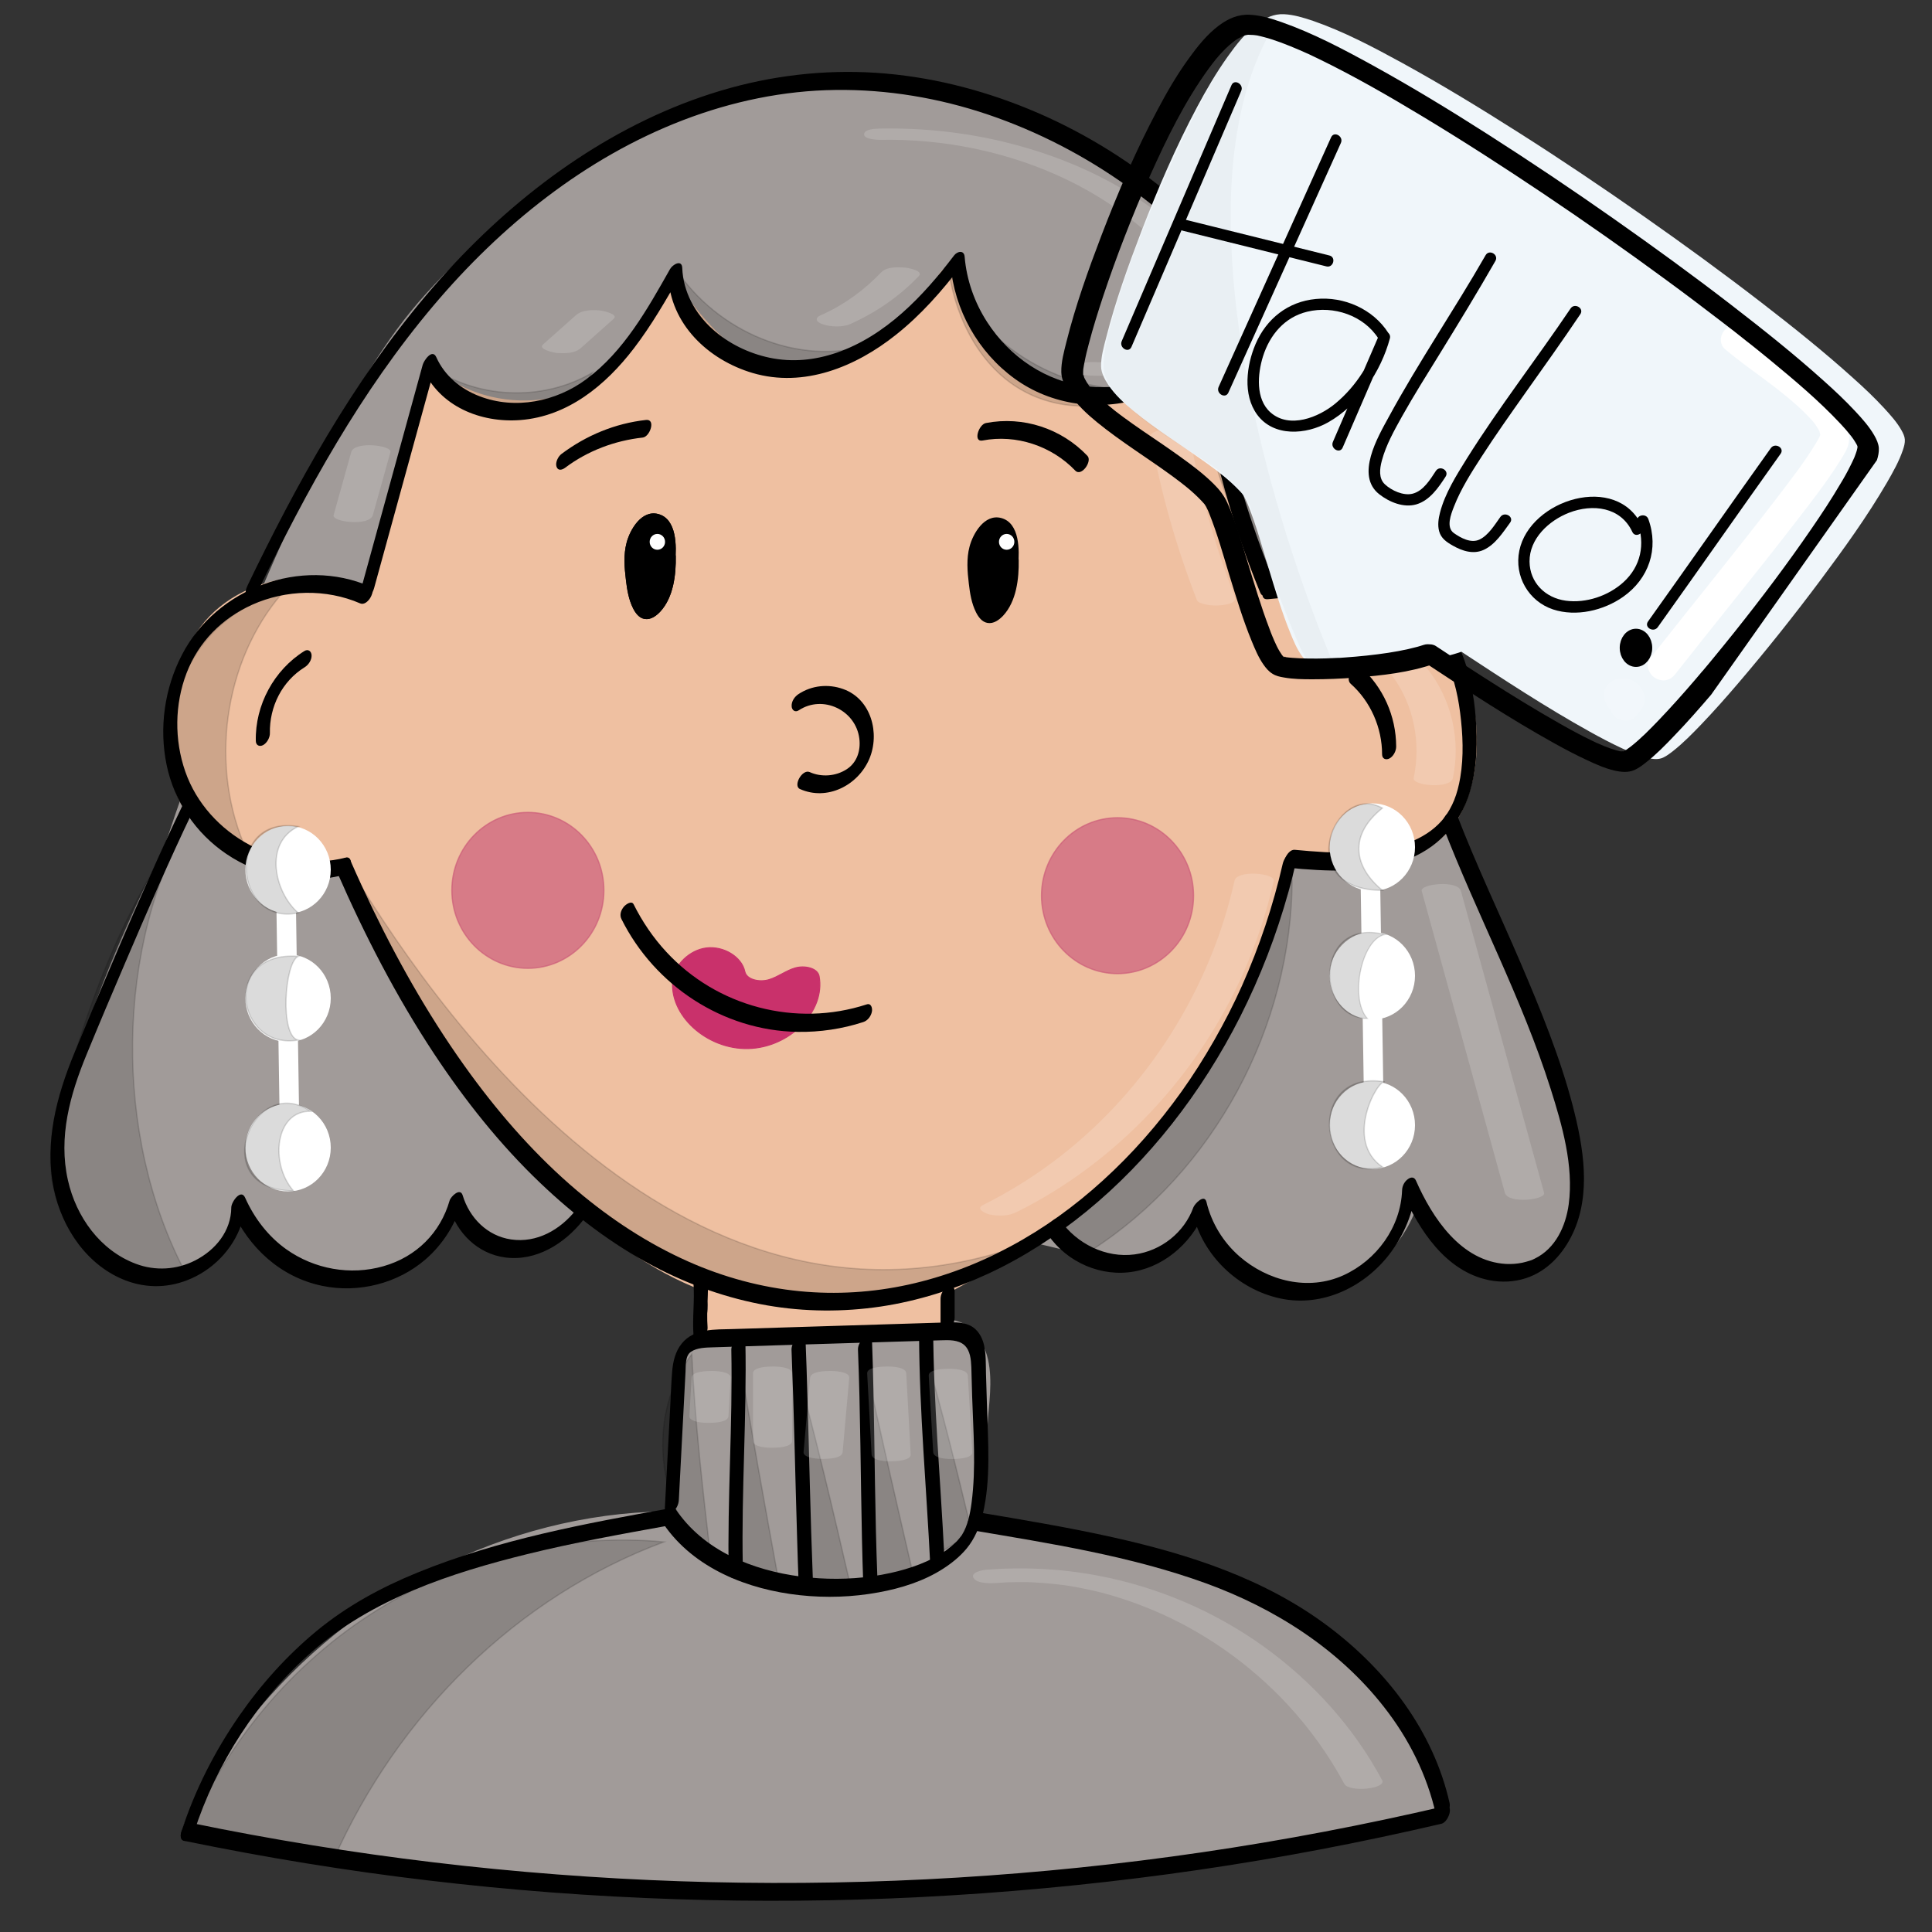 <?xml version="1.0" encoding="utf-8"?>
<!-- Generator: Adobe Adobe Illustrator 24.2.0, SVG Export Plug-In . SVG Version: 6.00 Build 0)  -->
<svg version="1.1" xmlns="http://www.w3.org/2000/svg" xmlns:xlink="http://www.w3.org/1999/xlink" x="0px" y="0px"
	 viewBox="0 0 170.08 170.08" style="enable-background:new 0 0 170.08 170.08;" xml:space="preserve">
<rect x="0" y="0" width="170.08" height="170.08" fill="#333333" stroke="none"/>
<style type="text/css">
	.st0{fill:#ADBECF;}
	.st1{fill:#F3C057;}
	.st2{fill:#F7D98D;}
	.st3{fill:#AEBFCE;}
	.st4{opacity:0.271;}
	.st5{fill:#3D4C5B;}
	.st6{fill:#A19B99;}
	.st7{fill:#EFC0A1;}
	.st8{opacity:0.671;fill:#CB5A7A;stroke:#CA5A78;stroke-width:0.115;stroke-miterlimit:10;enable-background:new    ;}
	.st9{fill:#C9316B;stroke:#C9306B;stroke-width:0.085;stroke-miterlimit:10;}
	.st10{fill:#FFFFFF;stroke:#FFFFFF;stroke-width:0.115;stroke-miterlimit:10;}
	.st11{fill:#FFFFFF;}
	.st12{opacity:0.141;stroke:#000000;stroke-width:0.115;stroke-miterlimit:10;enable-background:new    ;}
	.st13{opacity:0.141;stroke:#000000;stroke-width:0.097;stroke-miterlimit:10;enable-background:new    ;}
	.st14{opacity:0.161;}
	.st15{fill:#ECC9AD;}
	.st16{opacity:0.169;}
	.st17{fill:#F0F6FA;}
	.st18{opacity:0.149;}
	.st19{opacity:0.031;}
	.st20{stroke:#000000;stroke-width:0.062;stroke-miterlimit:10;}
	.st21{fill:#C8354F;}
	.st22{fill:#C93550;}
	.st23{fill:#6DB671;}
	.st24{fill:#6CB671;}
	.st25{fill:#D1DFEA;}
	.st26{fill:#D3E1ED;}
	.st27{fill:#C8354E;}
	.st28{fill:#F3C058;}
	.st29{fill:#C8AE9D;}
	.st30{opacity:0.078;}
	.st31{opacity:0.141;}
	.st32{fill:#D15238;}
	.st33{fill:#D15239;}
	.st34{stroke:#000000;stroke-width:0.861;stroke-miterlimit:10;}
</style>
<g id="Ebene_4_5_">
</g>
<g id="Ebene_8_7_">
	<g>
		<g id="Ebene_18_3_">
			<g>
				<g>
					<path class="st6" d="M51.97,103.96c-0.35,2.77-2.82,5.1-5.54,5.23c-2.72,0.12-5.39-1.97-5.98-4.7
						c-1.35,4.12-5.36,7.17-9.59,7.29c-4.24,0.12-8.4-2.7-9.96-6.74c-1.15,6.74-9.85,8.41-13.35,2.92
						c-5.62-8.83,5.85-29.53,7.72-34.13c0,0,7.84-23.92,17.33-40.45c5.02-8.75,14.25-15.87,22.93-20.75
						c8.27-4.64,17.67-4.95,26.98-3.42s17.7,6.44,23.9,13.72c6.58,7.72,8.65,17.25,12,26.91c5.37,15.52,12.89,29.89,18.26,45.41
						c1.07,3.09,2.15,6.32,1.77,9.57c-0.38,3.25-2.71,6.52-5.89,6.76c-3.96,0.29-6.81-3.93-7.84-7.86c-0.33,4.53-4.08,8.55-8.48,9.1
						s-8.97-2.45-10.34-6.77c-1.04,2.39-3.67,3.69-6.21,3.88c-2.54,0.19-5.05-0.51-7.53-1.11c-12.68-3.06-25.82-3.42-38.84-3.77"/>
					<g>
						<path class="st6" d="M51.37,104.11c-0.35,2.42-2.53,4.35-5.01,4.29c-2.53-0.06-4.74-2-5.31-4.43
							c-0.17-0.74-1.04,0.14-1.15,0.46c-1.28,3.78-5,6.56-9.03,6.55c-4.06-0.01-7.89-2.71-9.38-6.47c-0.31-0.79-1.13,0.25-1.2,0.67
							c-0.64,3.52-3.97,5.69-7.47,5.19c-3.53-0.5-5.59-3.55-6.05-6.88c-0.5-3.59,0.31-7.35,1.3-10.79
							c1.09-3.78,2.57-7.45,4.17-11.05c1.11-2.5,2.36-4.94,3.44-7.45c0.54-1.27,0.91-2.63,1.37-3.93c2.8-7.97,5.9-15.86,9.38-23.56
							c2.1-4.63,4.32-9.26,6.93-13.62c2.79-4.67,6.65-8.64,10.84-12.07c2.13-1.75,4.37-3.37,6.68-4.87
							c2.26-1.47,4.59-2.91,7.05-4.02c5.32-2.41,11.22-3.16,17.02-2.91c5.51,0.24,11.03,1.18,16.12,3.37
							c4.83,2.08,9.23,5.13,12.9,8.9c3.89,3.99,6.68,8.72,8.74,13.87c2.12,5.29,3.62,10.8,5.52,16.17
							c4.18,11.81,9.62,23.11,14.28,34.72c1.17,2.91,2.29,5.85,3.33,8.81c1.03,2.93,2.16,5.98,2.07,9.13
							c-0.07,2.31-1.09,4.81-3.18,6c-2.05,1.17-4.44,0.51-6.09-1.03c-1.68-1.57-2.73-3.76-3.31-5.96c-0.09-0.35-0.45-0.3-0.69-0.14
							c-0.33,0.22-0.5,0.61-0.53,1c-0.27,3.2-2.44,6.03-5.35,7.33c-3.02,1.35-6.5,0.61-9.06-1.36c-1.48-1.15-2.61-2.72-3.2-4.5
							c-0.24-0.74-1,0.14-1.15,0.46c-1.22,2.68-4.7,3.34-7.33,3.13c-1.81-0.14-3.57-0.61-5.33-1.04c-1.71-0.42-3.44-0.79-5.17-1.11
							c-7.11-1.34-14.33-1.95-21.54-2.3c-4.12-0.2-8.24-0.31-12.37-0.42c-0.67-0.02-1.34,1.56-0.59,1.58
							c7.65,0.21,15.32,0.41,22.94,1.17c3.76,0.37,7.51,0.88,11.22,1.59c1.89,0.36,3.77,0.79,5.64,1.24
							c1.83,0.45,3.69,0.89,5.59,0.91c3.35,0.02,6.6-1.51,8.04-4.65c-0.38,0.15-0.76,0.31-1.15,0.46c1.16,3.54,4.27,6.26,7.94,6.95
							c3.74,0.71,7.47-1.12,9.74-4.07c1.36-1.77,2.18-3.84,2.36-6.06c-0.41,0.29-0.81,0.57-1.22,0.86c1.1,4.11,4.71,9.72,9.75,7.79
							c2.3-0.88,3.93-3.05,4.71-5.32c0.99-2.9,0.53-6.03-0.31-8.91c-0.91-3.13-2.09-6.19-3.26-9.23c-1.17-3.04-2.4-6.05-3.67-9.05
							c-2.52-5.99-5.17-11.92-7.64-17.93c-2.44-5.9-4.62-11.88-6.57-17.96c-1.77-5.5-3.56-11.07-6.49-16.09
							c-5.53-9.49-15.27-16.46-26-18.76c-5.85-1.25-12.08-1.6-18-0.66c-2.9,0.46-5.73,1.28-8.42,2.46
							c-2.64,1.16-5.13,2.71-7.54,4.28c-4.78,3.12-9.28,6.71-13.13,10.95c-3.69,4.06-6.32,8.75-8.77,13.62
							c-4.42,8.77-8.14,17.9-11.51,27.11c-0.83,2.26-1.64,4.54-2.4,6.82c-0.59,1.77-1.52,3.43-2.31,5.12
							c-1.65,3.53-3.21,7.1-4.5,10.78c-1.34,3.83-2.47,7.84-2.64,11.91c-0.14,3.39,0.52,7.16,3.36,9.36
							c2.93,2.27,7.23,1.84,9.94-0.56c1.49-1.32,2.44-3.13,2.79-5.08c-0.4,0.22-0.8,0.44-1.2,0.67c1.31,3.3,4.15,5.82,7.59,6.7
							c3.46,0.89,7.13-0.26,9.75-2.62c1.53-1.38,2.7-3.14,3.36-5.09c-0.38,0.15-0.76,0.31-1.15,0.46c0.69,2.94,3.54,5.24,6.61,4.95
							c3.13-0.3,5.68-3.11,6.11-6.15c0.05-0.33-0.06-0.69-0.46-0.62C51.74,103.25,51.42,103.76,51.37,104.11L51.37,104.11z"/>
					</g>
				</g>
				<g>
					<path class="st6" d="M60.29,120.08c-0.25,4.58-0.49,9.17-0.74,13.75c-17.62-0.29-34.98,10.57-42.79,26.78
						c36.22,7.47,73.95,7.05,110.01-1.21c-6.05-17.75-24.94-22.23-41.06-25.31c0.43-4.65,0.64-8.95,0.64-8.95
						c0.41-2.87,0.53-6.49-1.96-7.88c-1.29-0.72-4.28-0.09-5.74,0.02c-6.02,0.43-12.04,0.87-18.07,1.31"/>
					<g>
						<path class="st6" d="M59.66,120.43c-0.25,4.58-0.49,9.17-0.74,13.75c0.31-0.38,0.61-0.76,0.92-1.13
							c-7-0.1-13.93,1.51-20.25,4.48c-6.39,3-12.13,7.4-16.7,12.77c-2.6,3.06-4.83,6.44-6.58,10.06c-0.15,0.3-0.35,0.94,0.15,1.05
							c7.08,1.46,14.21,2.62,21.39,3.47c7.17,0.86,14.37,1.41,21.59,1.67c7.22,0.26,14.44,0.21,21.65-0.13
							c7.19-0.34,14.37-0.98,21.51-1.92c7.16-0.94,14.29-2.18,21.35-3.72c0.89-0.19,1.78-0.39,2.67-0.6
							c0.47-0.11,0.9-0.83,0.75-1.29c-2.22-6.45-6.48-11.8-12.11-15.61c-5.51-3.72-11.89-5.94-18.29-7.6
							c-3.62-0.94-7.29-1.68-10.96-2.38c0.1,0.21,0.21,0.42,0.31,0.63c0.26-2.82,0.47-5.65,0.62-8.49c0.1-1.83,0.47-3.8,0.04-5.75
							c-0.25-1.12-0.77-2.17-1.69-2.88c-0.93-0.72-2.12-0.73-3.25-0.66c-1.18,0.08-2.35,0.28-3.53,0.36
							c-1.81,0.13-3.63,0.26-5.44,0.39c-4.06,0.29-8.13,0.59-12.19,0.88c-0.41,0.03-0.71,0.37-0.84,0.74
							c-0.08,0.21-0.16,0.87,0.25,0.84c3.48-0.25,6.97-0.5,10.45-0.75c3.06-0.22,6.13-0.35,9.18-0.72c1.14-0.14,2.4-0.34,3.54-0.08
							c1.01,0.23,1.75,1.17,2.1,2.1c0.7,1.91,0.27,3.85,0.17,5.8c-0.14,2.84-0.34,5.68-0.61,8.52c-0.02,0.27-0.01,0.57,0.31,0.63
							c6.44,1.23,12.9,2.59,19.06,4.9c6,2.25,11.79,5.48,16.07,10.35c2.51,2.86,4.4,6.19,5.64,9.79c0.25-0.43,0.5-0.86,0.75-1.29
							c-7.01,1.6-14.08,2.92-21.2,3.93c-7.17,1.02-14.38,1.74-21.61,2.15c-7.17,0.41-14.36,0.52-21.54,0.34
							c-7.18-0.19-14.36-0.67-21.5-1.45c-7.15-0.78-14.26-1.86-21.31-3.24c-0.9-0.17-1.79-0.35-2.68-0.54
							c0.05,0.35,0.1,0.7,0.15,1.05c2.98-6.15,7.34-11.55,12.66-15.83c5.28-4.25,11.46-7.39,18.03-9.06
							c3.71-0.94,7.53-1.41,11.35-1.35c0.55,0.01,0.89-0.66,0.92-1.13c0.25-4.58,0.49-9.17,0.74-13.75
							c0.02-0.39-0.33-0.52-0.63-0.37C59.9,119.56,59.69,120.03,59.66,120.43L59.66,120.43z"/>
					</g>
				</g>
				<g>
					<path class="st7" d="M31.7,52.23c-4.71-1.55-10.88-0.6-13.79,3.49s-3.72,11.28-0.85,15.41c2.87,4.13,9.78,5.8,14.5,4.32
						c5.08,14.96,17.63,32.15,30.12,37.18c2.6,1.05,0.14,4.8,1.29,4.62c4.84-0.76,15.11-1.92,20.32-0.53
						c0.09-1.22-0.8-3.12,0.27-3.66c15.38-7.81,25.95-21.68,29.77-38.01c5.94,0.78,12.2,0.69,14.54-3.21
						c2.74-4.56,1.56-12.48-2.02-16.38c-3.58-3.91-9.83-4.88-14.37-2.23c-2.96-6.83-4.55-14.35-6.09-21.66
						c-3.44,3.17-9.27,4.62-13.64,3.07c-4.37-1.56-7.77-5.67-8.56-10.35c-2.38,4.39-7.99,8.79-12.88,9.07
						c-4.89,0.28-8.5-3.9-11.35-8c-0.98,4.38-4.69,8.5-8.83,9.97c-4.14,1.47-9,0.61-12.42-2.22c-1.66,6.47-3.32,12.93-4.98,19.4"/>
					<g>
						<path class="st7" d="M32.13,51.49c-3.08-0.99-6.54-1.04-9.59,0.12c-1.55,0.59-2.95,1.46-4.1,2.65
							c-1.14,1.18-1.95,2.65-2.55,4.16c-1.26,3.16-1.66,6.85-0.8,10.17c0.81,3.1,2.95,5.39,5.83,6.73c3.2,1.49,7.09,1.96,10.49,0.91
							c-0.15-0.09-0.3-0.17-0.45-0.26c1.82,5.35,4.35,10.46,7.32,15.25c3,4.84,6.5,9.42,10.55,13.43c3.57,3.54,7.62,6.72,12.28,8.67
							c0.88,0.37,1.24,0.96,1.18,1.91c-0.04,0.69-0.31,1.38-0.28,2.07c0.05,0.96,0.89,0.7,1.56,0.6c1.03-0.15,2.07-0.29,3.11-0.41
							c2.83-0.33,5.67-0.57,8.52-0.62c2.58-0.05,5.27-0.02,7.78,0.64c0.53,0.14,0.9-0.76,0.92-1.13c0.04-0.77-0.2-1.52-0.25-2.29
							c-0.01-0.11,0.02-0.27-0.01-0.38c-0.09-0.3,0.13,0.12-0.08,0.06c0.1,0.03,0.51-0.26,0.6-0.31c0.23-0.12,0.45-0.24,0.67-0.36
							c1.6-0.86,3.16-1.8,4.68-2.81c2.98-1.99,5.78-4.24,8.34-6.74c5.08-4.97,9.21-10.85,12.19-17.3c1.68-3.64,2.97-7.45,3.88-11.34
							c-0.3,0.31-0.6,0.63-0.9,0.94c3.52,0.46,7.4,0.79,10.84-0.36c1.44-0.48,2.78-1.26,3.77-2.43c1.03-1.21,1.63-2.76,1.99-4.29
							c0.75-3.19,0.39-6.71-0.77-9.76c-1.18-3.1-3.31-5.65-6.4-7c-3.51-1.53-7.66-1.4-10.99,0.51c0.2,0.07,0.41,0.13,0.61,0.2
							c-2.98-6.92-4.54-14.32-6.09-21.66c-0.08-0.4-0.55-0.28-0.77-0.09c-2.68,2.44-6.49,3.7-10.09,3.49
							c-3.58-0.21-6.81-2.19-8.92-5.05c-1.24-1.67-2.06-3.59-2.42-5.63c-0.11-0.66-0.9-0.01-1.05,0.26
							c-1.86,3.38-5.11,6.21-8.66,7.68c-1.7,0.71-3.58,1.08-5.41,0.74c-1.85-0.35-3.49-1.39-4.88-2.62
							c-1.67-1.48-3.03-3.29-4.3-5.11c-0.41-0.58-1.06,0.48-1.14,0.8c-0.73,3.16-2.9,6.01-5.6,7.78c-2.81,1.84-6.22,2.37-9.48,1.62
							c-1.88-0.44-3.64-1.32-5.13-2.54c-0.45-0.37-0.96,0.62-1.04,0.9c-1.66,6.47-3.32,12.93-4.98,19.4
							c-0.08,0.33,0.09,0.69,0.46,0.62c0.41-0.07,0.66-0.58,0.75-0.93c1.66-6.47,3.32-12.93,4.98-19.4c-0.34,0.3-0.69,0.6-1.04,0.9
							c2.88,2.35,6.71,3.36,10.38,2.82c3.68-0.54,6.93-2.8,9.15-5.73c1.3-1.71,2.27-3.65,2.75-5.75c-0.38,0.27-0.76,0.54-1.14,0.8
							c2.29,3.27,5.12,6.9,9.19,7.91c4.09,1.01,8.4-1.33,11.43-3.89c1.82-1.54,3.44-3.39,4.59-5.49c-0.35,0.09-0.7,0.17-1.05,0.26
							c0.66,3.8,2.97,7.27,6.22,9.35c3.3,2.11,7.31,2.35,11.01,1.22c2.11-0.65,4.1-1.71,5.74-3.2c-0.26-0.03-0.51-0.06-0.77-0.09
							c1.55,7.34,3.11,14.74,6.09,21.66c0.11,0.27,0.35,0.35,0.61,0.2c2.71-1.55,6.04-1.8,9-0.86c2.91,0.92,5.23,2.93,6.6,5.65
							c1.34,2.65,1.92,5.86,1.59,8.81c-0.15,1.34-0.48,2.69-1.16,3.86c-0.64,1.11-1.68,1.86-2.85,2.34
							c-3.42,1.39-7.49,0.98-11.05,0.51c-0.47-0.06-0.82,0.58-0.9,0.94c-1.62,6.87-4.5,13.45-8.54,19.25
							c-4.06,5.82-9.23,10.85-15.17,14.73c-1.72,1.12-3.5,2.13-5.32,3.08c-0.84,0.44-1.27,1.24-1.29,2.18
							c-0.02,0.88,0.3,1.73,0.26,2.62c0.31-0.38,0.61-0.76,0.92-1.13c-2.16-0.57-4.44-0.65-6.67-0.65c-2.57,0-5.14,0.17-7.7,0.42
							c-1.16,0.11-2.33,0.24-3.49,0.4c-0.47,0.06-0.93,0.12-1.4,0.19c-0.23,0.03-0.46,0.07-0.69,0.1c-0.11,0.02-0.22,0.03-0.33,0.05
							c-0.07,0.01-0.14,0.02-0.21,0.03c0.02,0,0.03,0,0.05-0.01c0.01-0.03,0.15,0.15,0.1,0.15c-0.02,0,0.01-0.25,0.02-0.27
							c0.06-0.37,0.14-0.73,0.19-1.1c0.12-0.86,0.15-1.83-0.36-2.58c-0.58-0.84-1.81-1.11-2.69-1.54c-1.07-0.52-2.1-1.11-3.1-1.75
							c-2.11-1.35-4.09-2.92-5.94-4.61c-4.17-3.83-7.76-8.3-10.86-13.02c-3.44-5.24-6.34-10.88-8.37-16.82
							c-0.07-0.2-0.24-0.33-0.45-0.26c-2.75,0.84-5.83,0.63-8.53-0.3c-2.67-0.92-5.19-2.62-6.35-5.27c-1.22-2.8-1.15-6.1-0.37-9
							c0.76-2.84,2.31-5.29,5-6.6c2.98-1.46,6.68-1.54,9.82-0.53C31.96,53.2,32.76,51.69,32.13,51.49L32.13,51.49z"/>
					</g>
				</g>
				<ellipse class="st8" cx="46.47" cy="78.38" rx="6.69" ry="6.86"/>
				<ellipse class="st8" cx="98.38" cy="78.85" rx="6.69" ry="6.86"/>
				<path class="st9" d="M59.23,86.24c-0.36,3.11,2.97,6.16,6.64,6.07c3.67-0.09,6.81-3.28,6.24-6.37
					c-0.13-0.73-1.29-0.97-2.11-0.73c-0.82,0.24-1.48,0.78-2.3,1.03c-0.82,0.25-1.97,0.02-2.13-0.71c-0.27-1.29-1.86-2.27-3.39-2.08
					C60.68,83.64,59.38,84.96,59.23,86.24z"/>
				<g>
					<g>
						<path d="M32.57,51.63c-6.08-2.64-13.5,0.15-16.54,5.99c-1.55,2.97-2.04,6.45-1.36,9.73c0.67,3.2,2.55,5.99,5.25,7.82
							c2.96,2.01,6.74,2.76,10.22,1.88c0.39-0.1,0.69-0.55,0.75-0.93c0.05-0.31-0.06-0.72-0.46-0.62
							c-5.77,1.46-12.16-1.96-14.12-7.58c-0.97-2.79-0.94-5.92,0.12-8.68c1.04-2.71,3.12-4.81,5.76-6c2.98-1.34,6.52-1.42,9.52-0.12
							C32.37,53.41,33.2,51.9,32.57,51.63L32.57,51.63z"/>
					</g>
				</g>
				<g>
					<g>
						<path d="M111.6,52.75c2.94-0.28,5.98-0.52,8.9,0.09c2.78,0.58,5.11,2.13,6.48,4.64c0.87,1.61,1.33,3.45,1.56,5.26
							c0.24,1.88,0.33,3.84,0.01,5.72c-0.12,0.7-0.28,1.34-0.54,1.99c-0.21,0.52-0.54,1.11-0.84,1.5c-0.7,0.9-1.63,1.58-2.77,2.07
							c-3.21,1.37-7.04,1.11-10.43,0.79c-0.67-0.06-1.35,1.51-0.59,1.58c3.35,0.32,6.99,0.52,10.21-0.61c2.85-1,4.95-3.16,5.81-6.07
							c0.54-1.81,0.66-3.71,0.57-5.59c-0.1-2.14-0.42-4.33-1.18-6.34c-1.13-2.95-3.27-5.18-6.3-6.15c-3.4-1.08-7.08-0.76-10.58-0.42
							C111.26,51.27,110.71,52.84,111.6,52.75L111.6,52.75z"/>
					</g>
				</g>
				<g>
					<g>
						<path d="M29.68,76.79c2.42,5.53,5.2,10.93,8.53,15.97c2.72,4.11,5.8,8,9.37,11.4c2.98,2.84,6.28,5.37,9.93,7.29
							c3.14,1.66,6.54,2.86,10.04,3.47c3.3,0.57,6.67,0.59,9.98,0.1c3.28-0.49,6.46-1.5,9.46-2.89c3.1-1.44,6-3.32,8.65-5.48
							c2.78-2.27,5.29-4.87,7.51-7.68c2.32-2.94,4.34-6.13,6.03-9.47c1.77-3.51,3.19-7.18,4.24-10.97c0.26-0.92,0.49-1.86,0.71-2.79
							c0.07-0.33-0.08-0.69-0.46-0.62c-0.4,0.07-0.67,0.58-0.75,0.93c-0.84,3.67-2.04,7.26-3.58,10.72
							c-1.41,3.16-3.33,6.53-5.33,9.33c-2.06,2.88-4.36,5.5-6.94,7.84c-2.49,2.26-5.15,4.19-8.11,5.78
							c-2.83,1.53-5.85,2.68-8.99,3.37c-3.14,0.69-6.36,0.89-9.56,0.58c-3.39-0.33-6.7-1.23-9.81-2.61
							c-3.56-1.58-6.84-3.74-9.81-6.25c-3.52-2.98-6.61-6.48-9.33-10.19c-3.34-4.56-6.17-9.48-8.63-14.56
							c-0.68-1.42-1.34-2.84-1.97-4.28C30.52,74.95,29.42,76.2,29.68,76.79L29.68,76.79z"/>
					</g>
				</g>
				<g>
					<g>
						<path d="M118.9,60.19c1.76,1.56,2.77,3.88,2.77,6.22c0,0.38,0.31,0.52,0.63,0.37c0.36-0.18,0.61-0.66,0.61-1.06
							c-0.01-2.69-1.15-5.24-3.16-7.03C119.27,58.26,118.35,59.71,118.9,60.19L118.9,60.19z"/>
					</g>
				</g>
				<g>
					<g>
						<path d="M23.76,64.54c-0.05-2.32,1.07-4.57,3.06-5.8c0.34-0.21,0.63-0.64,0.61-1.06c-0.02-0.35-0.3-0.57-0.63-0.37
							c-2.68,1.67-4.35,4.76-4.28,7.92c0.01,0.38,0.31,0.53,0.63,0.37C23.5,65.42,23.77,64.93,23.76,64.54L23.76,64.54z"/>
					</g>
				</g>
				<g>
					<g>
						<path d="M49.76,41.17c1.99-1.49,4.36-2.38,6.82-2.65c0.64-0.07,1.18-1.65,0.29-1.55c-2.72,0.3-5.27,1.36-7.45,3
							c-0.29,0.22-0.55,0.75-0.43,1.11C49.12,41.48,49.5,41.37,49.76,41.17L49.76,41.17z"/>
					</g>
				</g>
				<g>
					<g>
						<path d="M86.5,38.78c2.95-0.57,6.09,0.48,8.16,2.65c0.54,0.57,1.52-0.83,1.07-1.3c-2.29-2.41-5.66-3.52-8.93-2.89
							C86.16,37.35,85.63,38.95,86.5,38.78L86.5,38.78z"/>
					</g>
				</g>
				<g>
					<g>
						<path d="M59.44,49.43c0.12-1.31,0.16-3.75-1.5-4.18c-1.46-0.38-2.48,1.37-2.78,2.53c-0.28,1.05-0.19,2.19-0.06,3.26
							c0.1,0.86,0.24,1.73,0.63,2.51c0.21,0.42,0.53,0.86,1.02,0.94c0.54,0.09,1.02-0.27,1.37-0.64c1.17-1.26,1.4-3.26,1.37-4.9
							c-0.01-0.38-0.31-0.53-0.63-0.37c-0.35,0.18-0.62,0.67-0.61,1.06c0.01,0.64-0.02,1.28-0.15,1.91
							c-0.1,0.47-0.24,0.86-0.41,1.16c-0.12,0.22,0.06-0.06-0.07,0.1c-0.02,0.03-0.05,0.06-0.07,0.09
							c-0.08,0.09,0.15-0.13,0.01-0.02c-0.14,0.12,0.05-0.01-0.04,0.03c0.05-0.02-0.04,0.02-0.05,0.02c-0.04,0-0.16-0.03-0.19-0.05
							c-0.17-0.1-0.19-0.14-0.31-0.32c-0.29-0.43-0.41-0.97-0.51-1.47c-0.17-0.86-0.25-1.78-0.23-2.66
							c0.01-0.58,0.12-1.07,0.37-1.43c-0.13,0.19,0.16-0.15,0,0c0.04-0.04,0.08-0.08,0.13-0.11c0.1-0.08-0.14,0.09,0.03-0.02
							c0.08-0.05,0.22-0.09,0.31-0.09c0.39,0.01,0.71,0.32,0.9,0.72c0.32,0.68,0.33,1.51,0.26,2.24
							C58.13,50.86,59.37,50.18,59.44,49.43L59.44,49.43z"/>
					</g>
				</g>
				<g>
					<path d="M58.84,49.58c0.5-4.86-3.35-4.56-3.23-0.5c0.21,7.19,3.39,5,3.25,0.21"/>
					<g>
						<path d="M59.44,49.43c0.12-1.31,0.16-3.75-1.5-4.18c-1.46-0.38-2.48,1.37-2.78,2.53c-0.28,1.05-0.19,2.19-0.06,3.26
							c0.1,0.86,0.24,1.73,0.63,2.51c0.21,0.42,0.53,0.86,1.02,0.94c0.54,0.09,1.02-0.27,1.37-0.64c1.17-1.26,1.4-3.26,1.37-4.9
							c-0.01-0.38-0.31-0.53-0.63-0.37c-0.35,0.18-0.62,0.67-0.61,1.06c0.01,0.64-0.02,1.28-0.15,1.91
							c-0.1,0.47-0.24,0.86-0.41,1.16c-0.12,0.22,0.06-0.06-0.07,0.1c-0.02,0.03-0.05,0.06-0.07,0.09
							c-0.08,0.09,0.15-0.13,0.01-0.02c-0.14,0.12,0.05-0.01-0.04,0.03c0.05-0.02-0.04,0.02-0.05,0.02c-0.04,0-0.16-0.03-0.19-0.05
							c-0.17-0.1-0.19-0.14-0.31-0.32c-0.29-0.43-0.41-0.97-0.51-1.47c-0.17-0.86-0.25-1.78-0.23-2.66
							c0.01-0.58,0.12-1.07,0.37-1.43c-0.13,0.19,0.16-0.15,0,0c0.04-0.04,0.08-0.08,0.13-0.11c0.1-0.08-0.14,0.09,0.03-0.02
							c0.08-0.05,0.22-0.09,0.31-0.09c0.39,0.01,0.71,0.32,0.9,0.72c0.32,0.68,0.33,1.51,0.26,2.24
							C58.13,50.86,59.37,50.18,59.44,49.43L59.44,49.43z"/>
					</g>
				</g>
				<g>
					<path d="M89.03,49.93c0.5-4.86-3.35-4.56-3.23-0.5c0.21,7.19,3.39,5,3.25,0.21"/>
					<g>
						<path d="M89.63,49.78c0.12-1.31,0.16-3.75-1.5-4.18c-1.46-0.38-2.48,1.37-2.78,2.53c-0.28,1.05-0.19,2.19-0.06,3.26
							c0.1,0.86,0.24,1.73,0.63,2.51c0.21,0.42,0.53,0.86,1.02,0.94c0.54,0.09,1.02-0.27,1.37-0.64c1.17-1.26,1.4-3.26,1.37-4.9
							c-0.01-0.38-0.31-0.53-0.63-0.37c-0.35,0.18-0.62,0.67-0.61,1.06c0.01,0.64-0.02,1.28-0.15,1.91
							c-0.1,0.47-0.24,0.86-0.41,1.16c-0.12,0.22,0.06-0.06-0.07,0.1c-0.02,0.03-0.05,0.06-0.07,0.09
							c-0.08,0.09,0.15-0.13,0.01-0.02c-0.14,0.12,0.05-0.01-0.04,0.03c0.05-0.02-0.04,0.02-0.05,0.02c-0.04,0-0.16-0.03-0.19-0.05
							c-0.17-0.1-0.19-0.14-0.31-0.32c-0.29-0.43-0.41-0.97-0.51-1.47c-0.17-0.86-0.25-1.78-0.23-2.66
							c0.01-0.58,0.12-1.07,0.37-1.43c-0.13,0.19,0.16-0.15,0,0c0.04-0.04,0.08-0.08,0.13-0.11c0.1-0.08-0.14,0.09,0.03-0.02
							c0.08-0.05,0.22-0.09,0.31-0.09c0.39,0.01,0.71,0.32,0.9,0.72c0.32,0.68,0.33,1.51,0.26,2.24
							C88.32,51.2,89.56,50.52,89.63,49.78L89.63,49.78z"/>
					</g>
				</g>
				<g>
					<g>
						<path d="M70.32,62.53c2.12-1.4,5.02-0.01,5.33,2.49c0.13,1.05-0.2,2.1-1.1,2.69c-0.96,0.63-2.23,0.73-3.27,0.26
							c-0.66-0.29-1.49,1.21-0.86,1.49c2.39,1.07,5.1-0.31,6.1-2.63c0.97-2.26,0.18-5.29-2.29-6.17c-1.31-0.47-2.76-0.33-3.93,0.44
							c-0.34,0.22-0.63,0.63-0.61,1.06C69.7,62.51,69.99,62.75,70.32,62.53L70.32,62.53z"/>
					</g>
				</g>
				<g>
					<g>
						<path d="M32.94,51.75c1.83-6.66,3.66-13.31,5.49-19.97c-0.4,0.22-0.8,0.44-1.2,0.67c1.47,3.33,5.08,4.79,8.56,4.53
							c4.2-0.32,7.53-3.07,10.01-6.31c1.56-2.04,2.84-4.26,4.1-6.49c-0.36,0.03-0.71,0.06-1.07,0.09c0.16,4.26,3.53,7.42,7.44,8.57
							c4.51,1.32,9.06-0.55,12.58-3.35c2.2-1.74,4.08-3.87,5.77-6.1c-0.31-0.03-0.63-0.07-0.94-0.1c0.33,3.98,2.41,7.7,5.65,10.05
							c3.23,2.34,7.44,2.9,11.22,1.7c2.22-0.7,4.18-1.95,5.79-3.63c-0.31-0.03-0.63-0.07-0.94-0.1c0.95,7.16,2.79,14.18,5.54,20.86
							c0.34,0.82,1.44-0.43,1.2-1.03c-2.7-6.57-4.56-13.48-5.5-20.52c-0.08-0.63-0.6-0.45-0.94-0.1c-2.52,2.63-6.33,3.88-9.92,3.5
							c-3.68-0.39-6.89-2.59-8.88-5.67c-1.11-1.72-1.81-3.7-1.98-5.75c-0.05-0.61-0.65-0.49-0.94-0.1
							c-2.69,3.55-6.01,7.06-10.33,8.55c-1.92,0.66-3.91,0.86-5.91,0.44c-1.84-0.39-3.61-1.25-5.01-2.51
							c-1.55-1.39-2.59-3.3-2.67-5.39c-0.03-0.78-0.84-0.31-1.07,0.09c-1.99,3.52-4.06,7.24-7.37,9.7c-2.66,1.98-6.27,2.71-9.41,1.5
							c-1.65-0.63-3.07-1.8-3.8-3.43c-0.35-0.79-1.09,0.27-1.2,0.67c-1.83,6.66-3.66,13.31-5.49,19.97
							c-0.09,0.33,0.09,0.69,0.46,0.62C32.6,52.61,32.84,52.11,32.94,51.75L32.94,51.75z"/>
					</g>
				</g>
				<g>
					<g>
						<path d="M50.7,106.52c-1.38,1.74-3.44,2.93-5.72,2.59c-2.09-0.31-3.65-1.9-4.25-3.88c-0.21-0.71-1.04,0.09-1.15,0.46
							c-0.81,2.82-2.91,4.95-5.83,5.78c-2.9,0.83-6.07,0.26-8.53-1.48c-1.61-1.14-2.84-2.76-3.64-4.55
							c-0.37-0.84-1.22,0.38-1.22,0.86c-0.01,2.07-1.39,3.75-3.18,4.66c-1.62,0.83-3.51,0.94-5.21,0.3
							c-3.16-1.18-5.27-4.15-5.99-7.36c-0.86-3.8,0.19-7.54,1.63-11.04c1.13-2.75,2.29-5.49,3.46-8.22
							c1.9-4.44,3.82-8.88,5.91-13.24c0.13-0.28,0.33-0.79-0.02-1.01c-0.32-0.19-0.76,0.23-0.88,0.49c-2,4.16-3.84,8.38-5.66,12.62
							c-1.31,3.06-2.6,6.12-3.87,9.19c-1.57,3.81-2.66,7.86-1.81,11.99c0.71,3.45,2.96,6.77,6.34,8.05
							c1.91,0.72,3.91,0.65,5.78-0.19c2.16-0.96,3.9-2.9,4.52-5.19c0.16-0.57,0.23-1.16,0.23-1.75c-0.41,0.29-0.81,0.57-1.22,0.86
							c1.5,3.38,4.31,5.98,7.99,6.74c3.19,0.66,6.64-0.21,9.1-2.35c1.53-1.33,2.64-3.11,3.2-5.06c-0.38,0.15-0.76,0.31-1.15,0.46
							c0.7,2.31,2.52,4.13,4.96,4.45c2.72,0.35,5.21-1.22,6.84-3.28c0.21-0.26,0.46-0.78,0.22-1.1
							C51.31,106.01,50.87,106.3,50.7,106.52L50.7,106.52z"/>
					</g>
				</g>
				<g>
					<g>
						<path d="M22.7,52.06c4.27-8.88,9.08-17.61,15.47-25.17c5.93-7.02,13.34-13.01,21.98-16.32c4.28-1.64,8.83-2.6,13.41-2.65
							c4.56-0.06,9.12,0.71,13.43,2.17c4.36,1.48,8.49,3.62,12.23,6.29c3.65,2.6,6.99,5.68,9.61,9.33
							c4.94,6.88,7.01,15.22,9.43,23.19c0.33,1.1,0.68,2.2,1.03,3.3c0.27,0.83,1.39-0.41,1.2-1.03c-2.63-8.23-4.5-16.96-9.04-24.43
							c-2.31-3.81-5.33-7.06-8.77-9.88c-3.65-2.99-7.74-5.46-12.1-7.25c-4.28-1.76-8.84-2.9-13.46-3.2
							c-4.61-0.3-9.24,0.25-13.66,1.57c-9.04,2.7-16.99,8.34-23.41,15.17c-6.91,7.36-12.14,16.12-16.64,25.1
							c-0.55,1.09-1.08,2.18-1.61,3.28c-0.13,0.28-0.33,0.79,0.02,1.01C22.14,52.74,22.58,52.32,22.7,52.06L22.7,52.06z"/>
					</g>
				</g>
				<g>
					<g>
						<path d="M127.01,72.69c3,7.79,6.97,15.19,9.5,23.17c1.01,3.19,2.04,6.77,1.59,10.15c-0.26,1.93-1.16,3.9-2.99,4.79
							c-0.05,0.02-0.25,0.12-0.2,0.1c0.05-0.02-0.18,0.07-0.23,0.08c-0.22,0.07-0.44,0.13-0.66,0.18c-0.5,0.1-0.91,0.13-1.43,0.11
							c-3.97-0.22-6.5-4.06-7.94-7.34c-0.14-0.32-0.42-0.33-0.69-0.14c-0.32,0.22-0.52,0.61-0.53,1c-0.12,3.24-2.24,6.15-5.17,7.48
							c-3.09,1.4-6.66,0.5-9.15-1.67c-1.43-1.25-2.46-2.93-2.9-4.78c-0.18-0.75-1.03,0.15-1.15,0.46c-0.8,2.22-2.84,3.84-5.18,4.15
							c-2.52,0.34-5.1-0.94-6.53-3c-0.43-0.62-1.46,0.75-1.07,1.3c1.67,2.41,4.69,3.73,7.59,3.2c2.9-0.53,5.31-2.83,6.29-5.56
							c-0.38,0.15-0.76,0.31-1.15,0.46c0.87,3.69,3.96,6.66,7.66,7.47c3.78,0.83,7.6-1.06,9.82-4.12c1.3-1.79,2.1-3.89,2.18-6.11
							c-0.41,0.29-0.81,0.57-1.22,0.86c1.46,3.33,3.81,7,7.65,7.77c1.06,0.21,2.21,0.16,3.24-0.18c1.9-0.62,3.29-2.17,4.12-3.94
							c1.64-3.5,0.93-7.61,0-11.21c-1.12-4.3-2.82-8.44-4.56-12.52c-1.89-4.41-3.96-8.74-5.68-13.22
							C127.89,70.84,126.77,72.09,127.01,72.69L127.01,72.69z"/>
					</g>
				</g>
				<g>
					<g>
						<path d="M61.05,112.98c0.11,1.52-0.11,3.04,0,4.56c0.03,0.37,0.3,0.53,0.63,0.37c0.34-0.17,0.64-0.67,0.61-1.06
							c-0.11-1.52,0.11-3.04,0-4.56c-0.03-0.37-0.3-0.53-0.63-0.37C61.32,112.09,61.03,112.6,61.05,112.98L61.05,112.98z"/>
					</g>
				</g>
				<g>
					<g>
						<path d="M82.8,114.33c0,0.79,0,1.57,0,2.36c0,0.38,0.32,0.53,0.63,0.37c0.36-0.18,0.61-0.66,0.61-1.06c0-0.79,0-1.57,0-2.36
							c0-0.38-0.32-0.53-0.63-0.37C83.05,113.46,82.8,113.93,82.8,114.33L82.8,114.33z"/>
					</g>
				</g>
				<g>
					<g>
						<path d="M59.76,132.05c0.2-3.77,0.39-7.53,0.59-11.3c0.03-0.55-0.04-1.4,0.48-1.75c0.53-0.36,1.29-0.37,1.91-0.39
							c1.9-0.06,3.81-0.12,5.71-0.18c3.81-0.12,7.62-0.23,11.43-0.35c0.98-0.03,1.97-0.06,2.96-0.09c0.68-0.02,1.52-0.06,2.06,0.43
							c0.52,0.48,0.58,1.27,0.61,1.93c0.03,0.85,0.04,1.7,0.07,2.54c0.1,3.11,0.36,6.31-0.05,9.41c-0.13,1-0.35,2.04-0.85,2.83
							c-0.06,0.09,0,0,0.01-0.01c-0.03,0.04-0.06,0.08-0.09,0.12c-0.05,0.07-0.11,0.13-0.16,0.2c-0.06,0.07-0.11,0.13-0.17,0.2
							c-0.02,0.03-0.05,0.06-0.08,0.08c-0.1,0.1,0.14-0.13-0.04,0.04c-0.28,0.27-0.57,0.51-0.88,0.74c-1.35,0.96-3.17,1.6-4.86,1.97
							c-2.07,0.46-4.21,0.6-6.32,0.47c-4.2-0.26-8.72-1.61-11.62-4.82c-0.35-0.39-0.67-0.8-0.97-1.23c-0.43-0.62-1.45,0.75-1.07,1.3
							c2.68,3.9,7.43,5.75,11.99,6.24c2.3,0.25,4.66,0.17,6.93-0.25c1.98-0.36,3.99-0.99,5.69-2.09c0.76-0.49,1.46-1.06,2.04-1.75
							c0.74-0.89,1.17-1.95,1.44-3.06c0.72-3.04,0.46-6.33,0.37-9.42c-0.03-0.98-0.06-1.97-0.09-2.95
							c-0.02-0.83,0.01-1.67-0.17-2.49c-0.16-0.71-0.55-1.4-1.23-1.73c-0.76-0.36-1.63-0.28-2.44-0.26
							c-4.11,0.13-8.21,0.25-12.32,0.38c-2.04,0.06-4.07,0.12-6.11,0.19c-1.57,0.05-3.4-0.08-4.5,1.26
							c-0.59,0.72-0.79,1.62-0.86,2.52c-0.08,0.97-0.11,1.94-0.16,2.9c-0.11,2.01-0.21,4.03-0.32,6.04
							c-0.05,1.01-0.11,2.01-0.16,3.02c-0.02,0.39,0.33,0.52,0.63,0.37C59.53,132.92,59.74,132.45,59.76,132.05L59.76,132.05z"/>
					</g>
				</g>
				<g>
					<g>
						<path d="M59.1,132.76c-7.57,1.36-15.2,2.76-22.35,5.68c-3.21,1.31-6.21,2.94-8.89,5.15c-2.6,2.15-4.88,4.69-6.8,7.46
							c-2.16,3.12-3.91,6.55-5.08,10.17c-0.09,0.29-0.15,0.77,0.25,0.84c0.37,0.06,0.75-0.44,0.84-0.74
							c1.97-6.08,5.59-11.71,10.41-15.93c5.3-4.63,12.18-6.91,18.91-8.57c4.1-1.01,8.25-1.76,12.41-2.51
							C59.44,134.2,59.98,132.6,59.1,132.76L59.1,132.76z"/>
					</g>
				</g>
				<g>
					<g>
						<path d="M85.5,134.7c6.96,1.18,14.02,2.27,20.68,4.69c6.04,2.2,11.65,5.76,15.64,10.86c2.2,2.8,3.81,6.01,4.59,9.49
							c0.09,0.4,0.54,0.27,0.77,0.09c0.31-0.25,0.52-0.72,0.43-1.11c-1.42-6.33-5.54-11.68-10.66-15.53
							c-5.57-4.19-12.22-6.35-18.95-7.85c-3.94-0.88-7.92-1.54-11.9-2.21C85.44,133.01,84.73,134.57,85.5,134.7L85.5,134.7z"/>
					</g>
				</g>
				<g>
					<g>
						<path d="M16.24,162.06c7.1,1.46,14.25,2.63,21.45,3.48c7.23,0.86,14.49,1.41,21.76,1.65c7.24,0.24,14.48,0.18,21.71-0.19
							c7.25-0.37,14.48-1.04,21.67-2.01c7.18-0.97,14.32-2.25,21.39-3.83c0.89-0.2,1.78-0.4,2.68-0.61
							c0.63-0.15,1.15-1.75,0.29-1.55c-7.06,1.65-14.18,3.01-21.35,4.06c-7.15,1.05-14.35,1.79-21.56,2.23
							c-7.23,0.44-14.47,0.57-21.71,0.4c-7.24-0.17-14.47-0.65-21.67-1.43c-7.17-0.78-14.3-1.86-21.38-3.24
							c-0.9-0.18-1.79-0.36-2.69-0.54C16.18,160.35,15.47,161.9,16.24,162.06L16.24,162.06z"/>
					</g>
				</g>
				<g>
					<g>
						<path d="M64.38,118.81c0.13,6.55-0.36,13.11-0.23,19.66c0.01,0.38,0.31,0.53,0.63,0.37c0.36-0.18,0.62-0.67,0.61-1.06
							c-0.13-6.55,0.36-13.11,0.23-19.66c-0.01-0.38-0.31-0.53-0.63-0.37C64.64,117.93,64.38,118.42,64.38,118.81L64.38,118.81z"/>
					</g>
				</g>
				<g>
					<g>
						<path d="M69.68,118.81c0.22,5.5,0.32,11,0.49,16.5c0.04,1.48,0.09,2.97,0.15,4.45c0.01,0.38,0.31,0.53,0.63,0.37
							c0.35-0.17,0.63-0.67,0.61-1.06c-0.22-5.5-0.32-11-0.49-16.5c-0.04-1.48-0.09-2.97-0.15-4.45c-0.01-0.38-0.31-0.53-0.63-0.37
							C69.94,117.93,69.67,118.43,69.68,118.81L69.68,118.81z"/>
					</g>
				</g>
				<g>
					<g>
						<path d="M75.53,118.81c0.22,5.53,0.23,11.06,0.35,16.6c0.03,1.39,0.07,2.79,0.12,4.18c0.01,0.38,0.31,0.53,0.63,0.37
							c0.35-0.17,0.63-0.67,0.61-1.06c-0.22-5.53-0.23-11.06-0.35-16.6c-0.03-1.39-0.07-2.79-0.12-4.18
							c-0.01-0.38-0.31-0.53-0.63-0.37C75.79,117.93,75.51,118.43,75.53,118.81L75.53,118.81z"/>
					</g>
				</g>
				<g>
					<g>
						<path d="M80.91,117.6c0.03,6.71,0.65,13.39,0.98,20.09c0.02,0.37,0.3,0.53,0.63,0.37c0.35-0.17,0.63-0.67,0.61-1.06
							c-0.33-6.69-0.95-13.38-0.98-20.09c0-0.38-0.31-0.52-0.63-0.37C81.16,116.72,80.91,117.21,80.91,117.6L80.91,117.6z"/>
					</g>
				</g>
				<g>
					<g>
						<path d="M54.71,80.91c2.92,5.86,8.93,9.82,15.51,9.93c1.96,0.03,3.93-0.26,5.79-0.87c0.39-0.13,0.68-0.53,0.75-0.93
							c0.05-0.28-0.06-0.75-0.46-0.62c-6.25,2.04-13.19,0.2-17.64-4.62c-1.16-1.25-2.12-2.67-2.88-4.19
							c-0.18-0.36-0.7,0.02-0.85,0.2C54.67,80.11,54.52,80.54,54.71,80.91L54.71,80.91z"/>
					</g>
				</g>
				<ellipse class="st10" cx="25.36" cy="76.56" rx="3.7" ry="3.8"/>
				<ellipse class="st10" cx="25.36" cy="87.87" rx="3.7" ry="3.8"/>
				<ellipse class="st10" cx="25.36" cy="101.03" rx="3.7" ry="3.8"/>
				<g>
					<g>
						<path class="st11" d="M24.3,77.62c0.12,7.88,0.24,15.76,0.36,23.64c0.02,1.11,1.74,1.11,1.72,0
							c-0.12-7.88-0.24-15.76-0.36-23.64C26.01,76.51,24.28,76.51,24.3,77.62L24.3,77.62z"/>
					</g>
				</g>
				<g>
					<g>
						<path class="st11" d="M26.25,78.08c1.11,0,1.11-1.72,0-1.72C25.15,76.36,25.14,78.08,26.25,78.08L26.25,78.08z"/>
					</g>
				</g>
				<g>
					<g>
						<path class="st11" d="M26.25,78.08c1.11,0,1.11-1.72,0-1.72C25.15,76.36,25.14,78.08,26.25,78.08L26.25,78.08z"/>
					</g>
				</g>
				<g>
					<g>
						<path class="st11" d="M26.25,78.08c1.11,0,1.11-1.72,0-1.72C25.15,76.36,25.14,78.08,26.25,78.08L26.25,78.08z"/>
					</g>
				</g>
				<ellipse class="st10" cx="120.81" cy="74.58" rx="3.7" ry="3.8"/>
				<ellipse class="st10" cx="120.81" cy="85.9" rx="3.7" ry="3.8"/>
				<ellipse class="st10" cx="120.81" cy="99.05" rx="3.7" ry="3.8"/>
				<g>
					<g>
						<path class="st11" d="M119.75,75.64c0.12,7.88,0.24,15.76,0.36,23.64c0.02,1.11,1.74,1.11,1.72,0
							c-0.12-7.88-0.24-15.76-0.36-23.64C121.46,74.53,119.73,74.53,119.75,75.64L119.75,75.64z"/>
					</g>
				</g>
				<g>
					<g>
						<path class="st11" d="M121.71,76.1c1.11,0,1.11-1.72,0-1.72C120.6,74.38,120.59,76.1,121.71,76.1L121.71,76.1z"/>
					</g>
				</g>
				<g>
					<g>
						<path class="st11" d="M121.71,76.1c1.11,0,1.11-1.72,0-1.72C120.6,74.38,120.59,76.1,121.71,76.1L121.71,76.1z"/>
					</g>
				</g>
				<g>
					<g>
						<path class="st11" d="M121.71,76.1c1.11,0,1.11-1.72,0-1.72C120.6,74.38,120.59,76.1,121.71,76.1L121.71,76.1z"/>
					</g>
				</g>
				<ellipse class="st10" cx="57.87" cy="47.7" rx="0.62" ry="0.64"/>
				<ellipse class="st10" cx="88.62" cy="47.7" rx="0.62" ry="0.64"/>
				<path class="st12" d="M24.82,52.25c-4.79,0.97-8.75,5.28-9.42,10.24c-0.67,4.96,2.01,10.21,6.36,12.47
					C18.36,67.61,19.67,58.22,24.82,52.25z"/>
				<path class="st12" d="M16.9,71.52c-6.8,11.83-6.95,28.46-0.57,40.53c-3.18,0.75-6.7-0.27-9.02-2.63s-3.34-5.97-2.62-9.23
					C6.86,90.3,10.7,79.71,16.9,71.52z"/>
				<path class="st12" d="M30.62,76.13c4.41,11.79,12.9,26.35,23.7,32.4s22.55,8.21,35.88,1C59.28,120.66,37.38,87.28,30.62,76.13z"
					/>
				<path class="st12" d="M26.25,72.76c-6.54-1.05-5.65,8.84,0,7.6C24.16,78.55,23.19,74.22,26.25,72.76z"/>
				<path class="st12" d="M26.25,84.19c-6.78-0.5-5.47,8.29,0,7.37C24.61,91.22,25.04,84.74,26.25,84.19z"/>
				<path class="st12" d="M60.9,119.21c-3.99,5.23-3.21,13.63,1.67,17.99C61.87,131.16,61.17,125.13,60.9,119.21z"/>
				<path class="st12" d="M65.02,119.18c-0.16,5.66-0.32,11.32-0.48,16.98c-0.06,2.02,2.14,3.74,4.03,3.14
					C67.35,132.62,66.14,125.94,65.02,119.18z"/>
				<path class="st12" d="M69.89,119.54c0.18,6.71,0.35,13.41,0.53,20.12c1.51,0.11,3.03,0.22,4.54,0.32
					C73.34,133,71.71,126.02,69.89,119.54z"/>
				<path class="st12" d="M76.03,119.32c0.12,6.72,0.24,13.44,0.36,20.16c1.33-0.29,2.66-0.57,4-0.86
					C78.87,132.06,77.36,125.51,76.03,119.32z"/>
				<path class="st12" d="M81.4,118.91c0.32,5.99,0.65,11.98,0.97,17.96c1.07-0.62,2.14-1.24,3.21-1.87
					C84.26,129.55,82.93,124.1,81.4,118.91z"/>
				<path class="st12" d="M58.45,135.74c-8.73-0.81-17.7,1.31-25.2,5.97c-7.5,4.66-13.5,11.82-16.85,20.13
					c4.38,0.04,8.75,0.66,12.97,1.86C35.01,150.97,45.46,140.57,58.45,135.74z"/>
				<path class="st12" d="M113.75,77.25c0.03,13.08-6.92,25.95-17.74,32.86c-0.79,0.51-1.96,0.25-2.48-0.55
					c-0.52-0.8-0.31-2,0.45-2.56C103.65,99.87,110.48,88.82,113.75,77.25z"/>
				<path class="st12" d="M59.8,24.14c3.88,5.43,11.16,8.28,17.35,6.02c-2.95,2.18-6.92,2.84-10.39,1.73
					C63.29,30.78,60.62,27.44,59.8,24.14z"/>
				<path class="st12" d="M37.71,32.13c4.16,3.01,10.04,3.28,14.45,0.67c-1.37,2.48-4.1,4.1-6.88,4.08
					C42.5,36.86,39.79,35.21,37.71,32.13z"/>
				<path class="st12" d="M83.5,23.73c2.88,6.88,10.49,11.33,17.73,10.36c-3.37,2.11-7.85,2.21-11.29,0.24
					C86.49,32.37,84.2,28.41,83.5,23.73z"/>
				<path class="st12" d="M105.75,32.14c5.43,5.6,8.54,13.49,8.43,21.39C108.75,48,105.87,39.94,105.75,32.14z"/>
				<path class="st12" d="M27.35,97.83c-5.17-3.49-9.24,7-1.52,7C23.73,102.43,24.22,97.77,27.35,97.83z"/>
				<path class="st12" d="M121.7,71.14c-4.26-2.37-8.05,7.24,0,7.24C119.21,76.34,118.67,73.56,121.7,71.14z"/>
				<path class="st13" d="M121.91,82.27c-6.2-1.58-6.16,7.39-1.54,7.39C118.78,87.91,119.85,82.67,121.91,82.27z"/>
				<path class="st12" d="M121.91,95.24c-6.9-1.16-6.02,9.04-0.2,7.5C118.27,100.4,121.29,95.01,121.91,95.24z"/>
				<g class="st14">
					<g>
						<path class="st11" d="M77.49,12.31c5.6-0.11,11.39,1.06,16.52,3.55c4.91,2.39,9.23,6,12.06,10.7
							c1.47,2.44,2.48,5.12,2.92,7.94c0.12,0.78,2.94,0.61,2.84,0c-0.83-5.36-3.72-10.21-7.66-13.88c-4.41-4.11-10-6.74-15.83-8.14
							c-3.54-0.85-7.21-1.23-10.85-1.16c-0.31,0.01-1.4,0.01-1.42,0.5C76.04,12.27,77.26,12.31,77.49,12.31L77.49,12.31z"/>
					</g>
				</g>
				<g class="st14">
					<g>
						<path class="st11" d="M125.16,78.44c1.9,6.9,3.8,13.79,5.7,20.69c0.54,1.96,1.08,3.92,1.62,5.88c0.27,0.99,3.62,0.62,3.45,0
							c-1.9-6.9-3.8-13.79-5.7-20.69c-0.54-1.96-1.08-3.92-1.62-5.88C128.34,77.45,124.99,77.81,125.16,78.44L125.16,78.44z"/>
					</g>
				</g>
				<g class="st14">
					<g>
						<path class="st11" d="M115.69,55.57c0.2,0.01,0.4,0.03,0.61,0.05c0.19,0.02,0.2,0.02,0.04,0c0.1,0.02,0.2,0.03,0.3,0.05
							c0.15,0.03,0.3,0.06,0.45,0.09c0.1,0.02,0.2,0.05,0.3,0.07c-0.11-0.03-0.08-0.02,0.09,0.03c0.64,0.21,1.24,0.45,1.83,0.78
							c1.31,0.73,2.43,1.72,3.31,2.93c1.86,2.55,2.48,5.85,1.83,8.93c-0.14,0.67,3.24,0.98,3.45,0c0.71-3.32-0.11-6.96-2.24-9.62
							c-2.18-2.73-5.59-4.28-9.05-4.48c-0.44-0.03-0.89-0.03-1.33,0.06c-0.2,0.04-0.66,0.15-0.79,0.36
							C114.16,55.37,115.45,55.56,115.69,55.57L115.69,55.57z"/>
					</g>
				</g>
				<g class="st14">
					<g>
						<path class="st11" d="M108.68,77.53c-2.11,9.48-7.62,18.25-15.29,24.23c-2.14,1.67-4.44,3.12-6.87,4.33
							c-0.69,0.35,0.32,0.77,0.62,0.83c0.77,0.15,1.65,0.14,2.36-0.22c8.88-4.41,16.02-12.11,20-21.16c1.13-2.58,2.02-5.26,2.63-8
							C112.28,76.87,108.9,76.55,108.68,77.53L108.68,77.53z"/>
					</g>
				</g>
				<g class="st14">
					<g>
						<path class="st11" d="M101.3,38.41c0.88,4.94,2.26,9.77,4.08,14.45c0.08,0.2,0.64,0.33,0.79,0.36
							c0.42,0.09,0.9,0.11,1.33,0.06c0.38-0.04,1.43-0.16,1.2-0.74c-1.78-4.56-3.09-9.31-3.96-14.13
							C104.58,37.45,101.18,37.69,101.3,38.41L101.3,38.41z"/>
					</g>
				</g>
				<g class="st14">
					<g>
						<path class="st11" d="M95.78,33.05c2.92,0.21,5.93-0.55,7.92-2.8c0.43-0.49-1-0.72-1.2-0.74c-0.61-0.05-1.66-0.1-2.12,0.42
							c-0.57,0.65-1.26,1.19-2.04,1.55c-0.19,0.09-0.38,0.16-0.58,0.22c-0.29,0.1-0.22,0.07-0.47,0.13
							c-0.1,0.02-0.34,0.06-0.12,0.03c-0.1,0.01-0.2,0.02-0.31,0.03c0.25-0.03,0.07-0.01-0.08,0c-0.27,0.02,0.39,0.03-0.08,0
							c-0.44-0.03-0.9-0.03-1.33,0.06c-0.2,0.04-0.66,0.15-0.79,0.36C94.24,32.85,95.53,33.03,95.78,33.05L95.78,33.05z"/>
					</g>
				</g>
				<g class="st14">
					<g>
						<path class="st11" d="M74.84,28.53c2.28-1.02,4.32-2.42,6.05-4.23c0.45-0.47-1.01-0.73-1.2-0.74
							c-0.63-0.05-1.63-0.09-2.12,0.42c-1.47,1.54-3.22,2.83-5.16,3.7c-0.15,0.07-0.51,0.19-0.51,0.43c0,0.23,0.35,0.37,0.51,0.43
							C73.08,28.78,74.17,28.83,74.84,28.53L74.84,28.53z"/>
					</g>
				</g>
				<g class="st14">
					<g>
						<path class="st11" d="M51.12,30.65c0.97-0.86,1.93-1.72,2.9-2.58c0.49-0.43-1.05-0.73-1.2-0.74
							c-0.68-0.06-1.58-0.06-2.12,0.42c-0.97,0.86-1.93,1.72-2.9,2.58c-0.49,0.43,1.05,0.73,1.2,0.74
							C49.69,31.12,50.58,31.13,51.12,30.65L51.12,30.65z"/>
					</g>
				</g>
				<g class="st14">
					<g>
						<path class="st11" d="M30.92,39.8c-0.52,1.85-1.03,3.7-1.55,5.55c-0.17,0.61,3.17,1,3.45,0c0.52-1.85,1.03-3.7,1.55-5.55
							C34.54,39.2,31.2,38.81,30.92,39.8L30.92,39.8z"/>
					</g>
				</g>
				<g class="st14">
					<g>
						<path class="st11" d="M81.76,121.1c0.13,2.25,0.26,4.49,0.39,6.74c0.03,0.58,1.34,0.61,1.72,0.6c0.31,0,1.76-0.04,1.72-0.6
							c-0.13-2.25-0.26-4.49-0.39-6.74c-0.03-0.58-1.34-0.61-1.72-0.6C83.17,120.5,81.72,120.53,81.76,121.1L81.76,121.1z"/>
					</g>
				</g>
				<g class="st14">
					<g>
						<path class="st11" d="M76.34,120.9c0.13,2.38,0.26,4.76,0.39,7.14c0.03,0.58,1.35,0.61,1.72,0.6c0.31,0,1.76-0.04,1.72-0.6
							c-0.13-2.38-0.26-4.76-0.39-7.14c-0.03-0.58-1.35-0.61-1.72-0.6C77.75,120.3,76.31,120.33,76.34,120.9L76.34,120.9z"/>
					</g>
				</g>
				<g class="st14">
					<g>
						<path class="st11" d="M71.32,121.29c-0.19,2.18-0.39,4.36-0.58,6.54c-0.05,0.56,1.41,0.61,1.72,0.6
							c0.38-0.01,1.67-0.01,1.72-0.6c0.19-2.18,0.39-4.36,0.58-6.54c0.05-0.56-1.41-0.61-1.72-0.6
							C72.66,120.7,71.37,120.71,71.32,121.29L71.32,121.29z"/>
					</g>
				</g>
				<g class="st14">
					<g>
						<path class="st11" d="M66.29,120.9c0,1.98,0,3.97,0,5.95c0,0.57,1.37,0.61,1.72,0.6c0.34,0,1.72-0.03,1.72-0.6
							c0-1.98,0-3.97,0-5.95c0-0.57-1.37-0.61-1.72-0.6C67.68,120.3,66.29,120.32,66.29,120.9L66.29,120.9z"/>
					</g>
				</g>
				<g class="st14">
					<g>
						<path class="st11" d="M60.88,121.29c-0.06,1.12-0.13,2.25-0.19,3.37c-0.03,0.56,1.39,0.61,1.72,0.6
							c0.37-0.01,1.69-0.02,1.72-0.6c0.06-1.12,0.13-2.25,0.19-3.37c0.03-0.56-1.39-0.61-1.72-0.6
							C62.24,120.7,60.91,120.71,60.88,121.29L60.88,121.29z"/>
					</g>
				</g>
				<g class="st14">
					<g>
						<path class="st11" d="M87.84,139.35c0.29-0.02,0.58-0.04,0.87-0.06c-0.35,0.02,0.06,0,0.19,0c0.17,0,0.34-0.01,0.51-0.01
							c0.29,0,0.58,0,0.87,0c0.14,0,0.29,0,0.43,0.01c0.1,0,0.67,0.03,0.26,0.01c0.6,0.03,1.2,0.08,1.8,0.14
							c0.31,0.03,0.62,0.07,0.93,0.11c0.3,0.04-0.14-0.02,0.16,0.02c0.17,0.03,0.33,0.05,0.5,0.08c0.62,0.11,1.24,0.23,1.85,0.37
							c0.66,0.15,0.99,0.24,1.55,0.4c1.21,0.35,2.4,0.77,3.56,1.25c4.55,1.88,8.72,4.81,12.07,8.43c1.93,2.09,3.6,4.42,4.95,6.93
							c0.43,0.79,3.74,0.45,3.33-0.32c-2.51-4.68-6.14-8.68-10.44-11.77c-4.33-3.11-9.38-5.26-14.62-6.24
							c-3.2-0.6-6.45-0.77-9.7-0.52c-0.3,0.02-1.53,0.2-1.2,0.74C86.03,139.46,87.36,139.38,87.84,139.35L87.84,139.35z"/>
					</g>
				</g>
			</g>
		</g>
	</g>
</g>
<g id="Ebene_9_6_">
</g>
<g id="Ebene_3">
	<g>
		<path class="st17" d="M128.78,57.11c3.78,2.49,15.26,10.11,17.33,9.36c3.36-1.21,22.15-25.18,21.23-28
			c-1.92-5.9-48.19-38.31-54.95-36.9c-6.09,1.28-15.67,28.59-15.1,30.95c0.87,3.57,9.44,7.3,12.35,10.8
			c1.3,1.56,3.86,13.71,5.73,14.74c1.06,0.59,9.55,0.31,13.27-1.03"/>
		<g>
			<path class="st17" d="M128.63,57.36c3.71,2.44,7.43,4.89,11.32,7.05c0.93,0.52,1.88,1.02,2.85,1.47
				c0.72,0.33,1.46,0.66,2.23,0.84c0.47,0.11,0.95,0.17,1.37-0.02c0.32-0.15,0.61-0.37,0.88-0.58c0.9-0.71,1.7-1.53,2.48-2.34
				c1.12-1.17,2.2-2.39,3.25-3.62c2.54-2.97,4.97-6.03,7.3-9.15c2.05-2.75,4.07-5.55,5.8-8.52c0.53-0.92,1.07-1.87,1.41-2.88
				c0.1-0.29,0.19-0.61,0.17-0.92c-0.02-0.28-0.15-0.55-0.29-0.8c-0.4-0.72-0.99-1.37-1.56-1.99c-0.84-0.91-1.75-1.77-2.68-2.6
				c-2.58-2.33-5.32-4.52-8.08-6.65c-3.38-2.61-6.84-5.13-10.35-7.59c-3.64-2.55-7.32-5.03-11.07-7.41
				c-3.35-2.13-6.74-4.2-10.22-6.11c-2.52-1.38-5.13-2.76-7.84-3.7c-0.83-0.28-1.71-0.55-2.57-0.59c-0.9-0.04-1.65,0.33-2.31,0.82
				c-1.06,0.79-1.89,1.86-2.64,2.91c-1,1.41-1.88,2.91-2.69,4.43c-1.88,3.53-3.47,7.22-4.91,10.96c-1.17,3.06-2.29,6.16-3.1,9.35
				c-0.21,0.81-0.46,1.68-0.45,2.54c0.01,0.55,0.31,1.13,0.63,1.61c0.59,0.88,1.4,1.63,2.23,2.31c2.06,1.69,4.35,3.09,6.51,4.65
				c0.96,0.69,1.9,1.42,2.72,2.27c0.28,0.29,0.38,0.39,0.55,0.7c0.13,0.24,0.23,0.48,0.33,0.73c0.7,1.75,1.19,3.57,1.74,5.36
				c0.6,1.97,1.18,3.96,1.97,5.88c0.27,0.66,0.55,1.34,0.97,1.93c0.32,0.45,0.66,0.71,1.21,0.81c0.82,0.15,1.66,0.16,2.48,0.16
				c1.22,0,2.44-0.05,3.64-0.14c2.33-0.18,4.73-0.44,6.88-1.2c0.37-0.13,0.04-0.68-0.33-0.55c-1.04,0.37-2.15,0.58-3.26,0.76
				c-1.25,0.2-2.53,0.33-3.81,0.42c-1.15,0.08-2.32,0.12-3.49,0.11c-0.72-0.01-1.58,0-2.24-0.18c-0.04-0.01-0.08-0.03-0.13-0.04
				c-0.11-0.04,0.02,0.01-0.05-0.02c-0.03-0.02-0.06-0.04-0.09-0.06c0.07,0.05-0.06-0.06-0.08-0.09c-0.17-0.17-0.29-0.36-0.42-0.6
				c-0.39-0.67-0.67-1.39-0.94-2.1c-0.74-1.97-1.33-3.98-1.94-5.98c-0.5-1.66-0.96-3.36-1.67-4.97c-0.27-0.62-0.66-1.09-1.16-1.58
				c-0.85-0.83-1.81-1.55-2.77-2.24c-2.13-1.53-4.41-2.9-6.41-4.59c-0.78-0.66-1.56-1.38-2.06-2.25c-0.1-0.17-0.18-0.34-0.25-0.51
				c-0.04-0.1-0.06-0.19-0.09-0.29c-0.01-0.02-0.03-0.16-0.01-0.03c-0.01-0.11-0.01-0.22-0.01-0.33c0.01-0.32,0.08-0.66,0.15-1.05
				c0.1-0.52,0.23-1.04,0.37-1.55c0.38-1.43,0.82-2.83,1.29-4.23c1.22-3.64,2.61-7.22,4.19-10.71c1.48-3.29,3.08-6.58,5.21-9.5
				c0.72-0.99,1.52-1.98,2.54-2.7c0.31-0.22,0.76-0.45,1.12-0.53c0.06-0.01,0.13-0.02,0.19-0.03c0.03,0,0.06-0.01,0.09-0.01
				c0.1-0.01-0.04,0,0.07,0c0.16,0,0.31,0,0.47,0.02c0.43,0.04,0.67,0.1,1.1,0.21c0.49,0.13,0.97,0.29,1.45,0.46
				c1.19,0.43,2.34,0.95,3.49,1.51c3.15,1.53,6.2,3.28,9.2,5.09c3.64,2.19,7.21,4.49,10.73,6.86c3.62,2.44,7.2,4.94,10.72,7.53
				c3.13,2.29,6.21,4.64,9.2,7.11c2.16,1.78,4.32,3.6,6.21,5.63c0.32,0.34,0.63,0.7,0.92,1.07c0.05,0.07,0.05,0.07,0.13,0.18
				c0.06,0.08,0.11,0.15,0.16,0.23c0.09,0.13,0.18,0.27,0.26,0.41c0.03,0.06,0.06,0.12,0.09,0.18c0.02,0.03,0.03,0.06,0.04,0.09
				c-0.04-0.1,0,0.01,0.01,0.03c0.02,0.05,0.03,0.1,0.05,0.14c0.03,0.09,0-0.06,0,0.01c0,0.03,0.01,0.06,0,0.08
				c0,0.03-0.01,0.21,0,0.11c-0.01,0.07-0.02,0.15-0.04,0.22c-0.04,0.18-0.09,0.35-0.15,0.52c-0.33,0.94-0.88,1.9-1.42,2.81
				c-0.79,1.35-1.66,2.65-2.54,3.94c-2.16,3.14-4.46,6.19-6.84,9.17c-2.15,2.7-4.37,5.37-6.76,7.87c-0.78,0.81-1.57,1.62-2.46,2.33
				c-0.3,0.24-0.45,0.36-0.77,0.51c-0.14,0.06-0.21,0.08-0.35,0.07c-0.27-0.01-0.47-0.05-0.74-0.13c-0.78-0.21-1.53-0.55-2.26-0.9
				c-0.97-0.46-1.92-0.98-2.86-1.5c-2.13-1.2-4.22-2.49-6.28-3.8c-1.56-0.99-3.1-2.01-4.64-3.02
				C128.58,56.63,128.28,57.13,128.63,57.36L128.63,57.36z"/>
		</g>
		<g id="Ebene_7_2_">
			<path class="st11" d="M151.87,30.75c1.08,0.91,2.23,1.73,3.36,2.57c0.31,0.23,0.62,0.47,0.93,0.7c0.15,0.12,0.3,0.23,0.45,0.35
				c0.07,0.06,0.15,0.12,0.22,0.18c0.25,0.19-0.21-0.17,0.04,0.03c0.58,0.46,1.15,0.94,1.69,1.45c0.25,0.24,0.5,0.48,0.73,0.73
				c0.1,0.11,0.21,0.23,0.31,0.34c0.05,0.06,0.09,0.11,0.14,0.17c0.19,0.23-0.13-0.18-0.02-0.02c0.15,0.22,0.31,0.44,0.43,0.68
				c0.03,0.05,0.05,0.11,0.08,0.16c-0.04-0.07-0.12-0.3-0.06-0.12c0.04,0.11,0.05,0.24,0.1,0.34c-0.03-0.06-0.03-0.33-0.03-0.14
				c0,0.05,0,0.1,0.01,0.14c0.02,0.27,0.07-0.24,0.01-0.08c-0.03,0.08-0.14,0.38-0.02,0.11c0.11-0.27,0.02-0.05-0.01,0.01
				c-0.03,0.06-0.06,0.12-0.09,0.18c-0.07,0.13-0.15,0.26-0.22,0.39c-1.05,1.77-2.35,3.41-3.6,5.05c-1.77,2.32-3.59,4.6-5.41,6.89
				c-1.72,2.16-3.45,4.31-5.16,6.48c-0.18,0.22-0.35,0.45-0.53,0.67c-0.38,0.48-0.07,1.36,0.5,1.68c0.67,0.38,1.32,0.21,1.73-0.31
				c1.68-2.14,3.38-4.26,5.08-6.39c1.87-2.34,3.74-4.69,5.57-7.06c1.35-1.75,2.73-3.51,3.9-5.39c0.3-0.48,0.67-1.03,0.76-1.61
				c0.2-1.35-0.66-2.6-1.6-3.64c-1.06-1.16-2.33-2.15-3.58-3.12c-1.16-0.89-2.35-1.74-3.51-2.64c-0.06-0.04-0.11-0.09-0.17-0.13
				c-0.17-0.14,0.27,0.22,0.07,0.05c-0.11-0.09-0.21-0.17-0.32-0.26c-0.52-0.44-1.31-0.62-1.8-0.15
				C151.43,29.45,151.31,30.28,151.87,30.75L151.87,30.75z"/>
			<g class="st18">
				<g>
					<path class="st11" d="M142.04,61.15c-0.1,0.24-0.19,0.48-0.29,0.72c0.78-0.04,1.55-0.08,2.33-0.12c-0.18-0.34-0.37-0.67-0.55-1
						c-0.25,0.57-0.49,1.14-0.74,1.71c-0.19,0.02-0.35,0.01-0.53-0.07c-0.08-0.02-0.14-0.06-0.2-0.12c-0.1-0.09-0.12-0.1-0.05-0.03
						c-0.1-0.12-0.16-0.23-0.21-0.37c0.02,0.09,0.02,0.07,0-0.05c-0.03-0.1-0.03-0.2,0-0.31c0.4-0.27,0.8-0.54,1.21-0.81
						c0.02,0,0.32,0.09,0.16,0.03c0.15,0.06,0.27,0.13,0.4,0.24c-0.13-0.11,0.08,0.11,0.09,0.13c-0.09-0.13,0.05,0.11,0.06,0.14
						c0.04,0.13,0.03,0.28,0,0.4c0.05-0.21-0.24,0.36-0.23,0.34c0.1-0.11-0.1,0.06-0.12,0.08c-0.06,0.02-0.13,0.04-0.19,0.06
						c-0.21,0-0.27,0-0.17,0.01c0.15,0.02-0.29-0.07-0.15-0.03c0.06,0.02,0.04,0.01-0.08-0.04c-0.07-0.02-0.14-0.06-0.2-0.11
						c-0.24-0.18-0.37-0.46-0.34-0.73c0.03-0.26-0.06,0.1,0.04-0.15c0.1-0.24-0.09,0.07,0.08-0.13c0.04-0.06,0.09-0.11,0.15-0.14
						c0.1-0.06,0.12-0.07,0.06-0.04c-0.1,0.05,0.32-0.06,0.11-0.05c0.54,0.43,1.08,0.85,1.63,1.28c-0.01-0.12-0.02-0.24-0.03-0.36
						c-0.05-0.63-0.59-1.28-1.3-1.3c-0.66-0.02-1.29,0.44-1.24,1.12c0.01,0.12,0.02,0.24,0.03,0.36c0.03,0.39,0.19,0.72,0.52,0.98
						c0.35,0.28,0.69,0.33,1.11,0.3c0.84-0.05,1.43-0.88,1.38-1.65c-0.07-0.92-0.92-1.72-1.89-1.73c-0.94-0.01-1.77,0.65-1.68,1.6
						c0.1,0.92,0.88,1.72,1.86,1.79c0.56,0.04,1.07-0.31,1.21-0.81c0.14-0.55-0.03-1.19-0.48-1.63c-0.48-0.48-1.07-0.66-1.7-0.6
						c-0.84,0.08-1.1,1.05-0.74,1.71c0.18,0.34,0.37,0.67,0.55,1c0.25,0.45,0.8,0.71,1.29,0.68c0.54-0.03,0.86-0.35,1.05-0.8
						c0.1-0.24,0.19-0.48,0.29-0.72c0.1-0.26,0-0.67-0.14-0.91c-0.16-0.27-0.48-0.54-0.8-0.63c-0.32-0.09-0.67-0.1-0.95,0.05
						C142.33,60.61,142.17,60.84,142.04,61.15L142.04,61.15z"/>
				</g>
			</g>
		</g>
		<g>
			<path d="M165.23,40.51c0.11-0.33,0.19-0.7,0.17-1.07c-0.03-0.39-0.2-0.76-0.4-1.11c-0.44-0.77-1.07-1.48-1.69-2.14
				c-0.85-0.91-1.77-1.78-2.71-2.62c-2.63-2.37-5.41-4.58-8.21-6.74c-3.38-2.61-6.84-5.12-10.34-7.58
				c-3.63-2.55-7.31-5.02-11.05-7.41c-3.33-2.13-6.71-4.19-10.18-6.1c-2.58-1.42-5.25-2.83-8.02-3.8c-0.88-0.31-1.82-0.59-2.74-0.64
				c-1.06-0.06-1.93,0.34-2.72,0.92c-1.1,0.81-1.96,1.92-2.74,3c-1.01,1.4-1.88,2.9-2.69,4.43c-1.9,3.56-3.49,7.28-4.94,11.06
				c-1.17,3.07-2.29,6.19-3.09,9.39c-0.21,0.85-0.47,1.76-0.45,2.66c0.01,0.66,0.35,1.35,0.74,1.92c0.64,0.94,1.49,1.74,2.38,2.47
				c2.12,1.73,4.46,3.16,6.66,4.77c0.24,0.18,0.48,0.36,0.72,0.54c0.06,0.05,0.13,0.1,0.19,0.15c0.03,0.03,0.24,0.19,0.04,0.03
				c0.12,0.1,0.24,0.19,0.36,0.29c0.44,0.36,0.86,0.75,1.25,1.16c0.07,0.08,0.15,0.16,0.22,0.24c0.04,0.05,0.08,0.1,0.12,0.14
				c0.09,0.08-0.16-0.24-0.1-0.13c0.05,0.09,0.12,0.18,0.17,0.27c0.06,0.11,0.11,0.22,0.16,0.33c0.12,0.25-0.07-0.18,0.01,0.02
				c0.04,0.09,0.08,0.18,0.11,0.27c0.7,1.75,1.2,3.55,1.74,5.33c0.61,1.97,1.2,3.96,1.99,5.88c0.29,0.7,0.59,1.43,1.04,2.07
				c0.21,0.3,0.45,0.59,0.77,0.79c0.32,0.21,0.66,0.28,1.02,0.34c0.83,0.15,1.68,0.16,2.51,0.16c1.26,0,2.52-0.05,3.77-0.15
				c2.37-0.18,4.79-0.45,6.98-1.22c0.47-0.16,0.58-0.8,0.33-1.21c-0.29-0.48-0.84-0.6-1.31-0.44c-0.06,0.02-0.44,0.14-0.18,0.06
				c-0.11,0.03-0.23,0.07-0.34,0.1c-0.27,0.07-0.54,0.14-0.81,0.2c-0.58,0.13-1.18,0.24-1.77,0.33c-1.25,0.19-2.52,0.32-3.8,0.41
				c-0.14,0.01-0.27,0.02-0.41,0.03c-0.03,0-0.3,0.02-0.08,0c-0.08,0-0.16,0.01-0.24,0.01c-0.31,0.01-0.63,0.03-0.94,0.04
				c-0.55,0.02-1.09,0.02-1.64,0.01c-0.45-0.01-0.89-0.02-1.34-0.06c-0.17-0.01-0.33-0.03-0.5-0.05c-0.07-0.01-0.16-0.04-0.23-0.04
				c0.25-0.02,0.17,0.04,0.02,0c-0.05-0.01-0.1-0.03-0.15-0.05c-0.18-0.04,0.15,0.09,0.12,0.06c-0.02-0.02-0.09-0.07-0.11-0.08
				c0.24,0.09,0.18,0.17,0.07,0.04c-0.04-0.04-0.08-0.09-0.12-0.13c-0.14-0.15,0.15,0.22,0.03,0.04c-0.08-0.12-0.17-0.25-0.24-0.37
				c-0.18-0.3-0.33-0.62-0.47-0.94c-0.03-0.06-0.12-0.22,0.01,0.03c-0.02-0.05-0.04-0.1-0.06-0.15c-0.04-0.09-0.08-0.19-0.12-0.28
				c-0.09-0.21-0.17-0.43-0.25-0.65c-0.75-1.96-1.34-3.97-1.95-5.96c-0.53-1.72-1.01-3.47-1.76-5.13c-0.29-0.64-0.7-1.16-1.22-1.67
				c-0.9-0.89-1.93-1.66-2.96-2.4c-1.08-0.78-2.19-1.52-3.29-2.27c-0.54-0.37-1.08-0.75-1.61-1.14c-0.24-0.18-0.49-0.36-0.73-0.55
				c-0.06-0.05-0.13-0.1-0.19-0.15c-0.21-0.16,0.11,0.09-0.01-0.01c-0.13-0.11-0.26-0.21-0.39-0.32c-0.43-0.36-0.84-0.73-1.22-1.14
				c-0.17-0.18-0.32-0.36-0.47-0.54c-0.14-0.17,0.12,0.18,0,0c-0.03-0.05-0.07-0.1-0.11-0.15c-0.07-0.1-0.13-0.19-0.19-0.29
				c-0.06-0.1-0.11-0.19-0.16-0.29c-0.02-0.03-0.03-0.07-0.05-0.1c-0.09-0.17,0.07,0.21,0.01,0.03c-0.04-0.13-0.07-0.31-0.13-0.43
				c0.12,0.24,0.03,0.27,0.03,0.15c0-0.02,0-0.05,0-0.07c0-0.06,0-0.13,0-0.19c0-0.07,0.01-0.14,0.01-0.21
				c0.02-0.21-0.02,0.16-0.01,0.08c0.01-0.05,0.01-0.09,0.02-0.14c0.03-0.21,0.07-0.41,0.11-0.61c0.1-0.53,0.23-1.05,0.37-1.57
				c0.37-1.42,0.81-2.82,1.27-4.21c0.58-1.74,1.2-3.46,1.86-5.16c0.36-0.94,0.74-1.87,1.12-2.8c0.09-0.22,0.18-0.44,0.28-0.66
				c0.02-0.06,0.16-0.38,0.06-0.14c0.06-0.14,0.12-0.28,0.18-0.42c0.2-0.46,0.4-0.91,0.6-1.37c1.47-3.28,3.07-6.57,5.19-9.48
				c0.21-0.29,0.44-0.58,0.67-0.87c0.05-0.06,0.24-0.26,0.02-0.02c0.06-0.06,0.11-0.13,0.17-0.2c0.11-0.12,0.22-0.25,0.34-0.37
				c0.38-0.41,0.8-0.78,1.26-1.11c0.03-0.02,0.06-0.03,0.08-0.05c0.01-0.01-0.22,0.14-0.11,0.08c0.05-0.03,0.1-0.07,0.16-0.1
				c0.1-0.06,0.21-0.11,0.31-0.16c0.09-0.04,0.19-0.08,0.28-0.12c0.17-0.07-0.27,0.07-0.05,0.02c0.05-0.01,0.1-0.03,0.15-0.04
				c0.06-0.01,0.12-0.02,0.18-0.03c0.04,0,0.07,0,0.11-0.01c0.03-0.01-0.31,0-0.11,0.01c0.16,0,0.32,0.01,0.48,0.02
				c0.08,0.01,0.17,0.02,0.25,0.03c0.05,0.01,0.1,0.02,0.14,0.02c0.24,0.04-0.14-0.03-0.07-0.01c0.21,0.05,0.41,0.09,0.62,0.15
				c0.49,0.13,0.98,0.29,1.46,0.47c0.56,0.21,1.11,0.43,1.66,0.67c0.14,0.06,0.29,0.13,0.43,0.19c0.07,0.03,0.13,0.06,0.2,0.09
				c0.04,0.02,0.08,0.04,0.12,0.05c0.23,0.1-0.19-0.09-0.04-0.02c0.32,0.15,0.64,0.3,0.96,0.46c3.15,1.53,6.2,3.29,9.2,5.1
				c3.61,2.18,7.16,4.47,10.66,6.82c3.63,2.44,7.21,4.95,10.73,7.54c1.64,1.2,3.27,2.43,4.88,3.67c0.77,0.59,1.54,1.18,2.29,1.79
				c-0.2-0.16-0.02-0.01,0.08,0.06c0.09,0.07,0.19,0.15,0.28,0.22c0.18,0.15,0.37,0.29,0.55,0.44c0.34,0.27,0.68,0.55,1.02,0.83
				c2.16,1.78,4.33,3.6,6.24,5.64c0.32,0.34,0.63,0.69,0.92,1.06c0.03,0.03,0.05,0.07,0.08,0.1c-0.25-0.3-0.1-0.13-0.05-0.06
				c0.06,0.08,0.11,0.15,0.17,0.23c0.09,0.13,0.18,0.27,0.26,0.41c0.03,0.06,0.07,0.12,0.1,0.18c0.01,0.03,0.03,0.06,0.04,0.09
				c0.08,0.15-0.1-0.27-0.05-0.11c0.02,0.05,0.03,0.1,0.05,0.15c0.07,0.17,0-0.29-0.01-0.07c0,0.05-0.01,0.11,0,0.17
				c-0.01-0.28,0.02-0.16-0.01,0c-0.03,0.17-0.08,0.33-0.14,0.49c-0.03,0.09-0.06,0.18-0.1,0.27c-0.02,0.05-0.04,0.1-0.06,0.15
				c-0.09,0.22,0.09-0.21,0.01-0.03c-0.1,0.23-0.21,0.45-0.32,0.67c-0.27,0.55-0.57,1.09-0.89,1.61c-0.78,1.33-1.63,2.62-2.51,3.9
				c-2.16,3.15-4.46,6.2-6.84,9.18c-0.6,0.75-1.2,1.49-1.81,2.23c-0.29,0.36-0.59,0.71-0.89,1.07c-0.03,0.04-0.17,0.2,0,0
				c-0.03,0.04-0.06,0.08-0.1,0.11c-0.07,0.08-0.14,0.16-0.21,0.25c-0.15,0.18-0.3,0.35-0.45,0.53c-1.03,1.2-2.09,2.39-3.19,3.54
				c-0.78,0.81-1.57,1.62-2.46,2.32c-0.15,0.11-0.3,0.21-0.45,0.33c0.29-0.23,0.08-0.05-0.01,0c-0.06,0.03-0.12,0.06-0.18,0.09
				c-0.02,0.01-0.05,0.02-0.08,0.03c-0.12,0.07,0.27-0.04,0.11-0.03c-0.04,0-0.1,0.01-0.14,0.02c-0.07,0.02-0.16-0.11,0.16-0.01
				c-0.03-0.01-0.08,0-0.11,0c-0.12-0.01-0.23-0.03-0.35-0.04c-0.15-0.02,0.26,0.06,0.11,0.02c-0.04-0.01-0.07-0.02-0.11-0.03
				c-0.08-0.02-0.16-0.04-0.23-0.06c-0.35-0.1-0.69-0.23-1.03-0.36c-0.19-0.08-0.38-0.16-0.56-0.24c-0.07-0.03-0.45-0.19-0.14-0.06
				c-0.11-0.05-0.22-0.11-0.34-0.16c-0.98-0.47-1.94-0.99-2.89-1.53c-2.12-1.2-4.2-2.48-6.25-3.79c-1.56-0.99-3.1-2.01-4.65-3.03
				c-0.44-0.29-1.05-0.16-1.3,0.23c-0.25,0.42-0.07,0.97,0.38,1.26l0,0c3.71,2.45,7.44,4.9,11.33,7.06
				c0.94,0.52,1.88,1.02,2.85,1.47c0.77,0.36,1.56,0.72,2.39,0.92c0.64,0.15,1.26,0.22,1.84-0.04c0.37-0.17,0.69-0.41,1-0.66
				c0.9-0.7,1.7-1.52,2.48-2.34c1.13-1.17,2.2-2.39,3.26-3.63"/>
		</g>
		<g id="Ebene_9_2_">
			<g class="st19">
				<path d="M111.7,1.83c-8.64,14.03-1.44,41.32,5.22,57.08c-1.69-0.55-2.39-3.54-4.2-7.83c-2.56-6.07-1.04-5.68-3.02-8.15
					c-1.64-2.06-4.35-3.44-6.58-4.9c-2.06-1.35-4.47-3.29-5.23-5.06c-1-2.34,5.6-20.13,11.96-29.64"/>
				<g>
					<path d="M111.14,1.48c-1.79,2.92-2.85,6.24-3.42,9.65c-0.64,3.78-0.74,7.68-0.51,11.57c0.24,4.13,0.85,8.28,1.68,12.4
						c0.82,4.06,1.88,8.1,3.12,12.1c1.12,3.59,2.38,7.15,3.82,10.65c0.16,0.39,0.32,0.77,0.48,1.16c0.25-0.23,0.51-0.46,0.76-0.68
						c-0.05-0.02-0.09-0.03-0.13-0.05c0.16,0.06,0.02,0.01-0.01-0.01c-0.07-0.04-0.14-0.08-0.21-0.13c-0.15-0.1,0.04,0.05-0.1-0.08
						c-0.08-0.07-0.15-0.15-0.22-0.23c-0.04-0.04-0.07-0.09-0.11-0.13c0.08,0.1,0,0-0.02-0.03c-0.07-0.09-0.13-0.18-0.19-0.28
						c-0.13-0.21-0.25-0.43-0.37-0.65c-0.6-1.17-1.03-2.41-1.5-3.62c-0.93-2.37-2.02-4.7-2.52-7.16c-0.1-0.49-0.17-0.99-0.34-1.47
						c-0.21-0.6-0.56-1.14-0.96-1.66c-1.97-2.56-4.99-3.94-7.61-5.76c-1.2-0.83-2.35-1.75-3.31-2.83c-0.39-0.45-0.73-0.92-0.98-1.45
						c-0.04-0.08,0.02,0.09-0.01-0.03c-0.01-0.03-0.02-0.06-0.02-0.09c-0.03-0.09,0.02-0.11,0,0.04c0.01-0.04-0.01-0.09-0.02-0.13
						c-0.02-0.2-0.01-0.4,0-0.59c0-0.06,0.01-0.13,0.01-0.19c0-0.05,0.03-0.24,0-0.05c0.02-0.13,0.03-0.27,0.05-0.4
						c0.1-0.66,0.25-1.32,0.42-1.96c1.01-3.99,2.52-7.85,4.12-11.61c1.88-4.41,3.97-8.75,6.51-12.82c0.28-0.44,0.56-0.88,0.85-1.31
						c0.42-0.63-0.7-1.31-1.11-0.69c-2.66,3.98-4.79,8.3-6.73,12.67c-1.78,4.02-3.43,8.14-4.63,12.4c-0.36,1.28-0.72,2.6-0.78,3.96
						c-0.02,0.47,0.03,0.9,0.25,1.35c0.57,1.21,1.63,2.24,2.66,3.12c1.2,1.03,2.51,1.92,3.86,2.75c1.38,0.86,2.82,1.69,4.04,2.76
						c0.3,0.26,0.59,0.54,0.86,0.83c0.12,0.13,0.24,0.27,0.35,0.4c0.05,0.06,0.09,0.12,0.14,0.18c0.08,0.1-0.05-0.06,0.05,0.07
						c0.2,0.27,0.4,0.55,0.56,0.84c0.03,0.05,0.06,0.11,0.08,0.16c0.04,0.07,0.08,0.18,0.02,0.04c0.05,0.12,0.1,0.24,0.13,0.37
						c0.07,0.23,0.12,0.47,0.17,0.71c0.14,0.72,0.29,1.44,0.5,2.15c0.4,1.37,0.95,2.69,1.5,4.02c0.59,1.43,1.11,2.88,1.72,4.3
						c0.4,0.94,0.83,1.97,1.6,2.72c0.32,0.31,0.69,0.56,1.12,0.7c0.43,0.15,0.95-0.24,0.76-0.68c-1.43-3.4-2.7-6.84-3.83-10.32
						c-1.27-3.91-2.35-7.87-3.23-11.84c-0.89-4.05-1.56-8.13-1.89-12.2c-0.31-3.86-0.35-7.75,0.15-11.52
						c0.45-3.39,1.32-6.74,2.91-9.7c0.19-0.35,0.39-0.7,0.6-1.04C112.65,1.53,111.54,0.84,111.14,1.48L111.14,1.48z"/>
				</g>
			</g>
		</g>
		<g id="Ebene_11">
			
				<ellipse transform="matrix(0.524 -0.852 0.852 0.524 26.327 115.132)" class="st20" cx="116.19" cy="34.01" rx="3.52" ry="3.93"/>
			
				<ellipse transform="matrix(0.524 -0.852 0.852 0.524 25.765 128.46)" class="st20" cx="127.84" cy="41.17" rx="3.52" ry="3.93"/>
			
				<ellipse transform="matrix(0.524 -0.852 0.852 0.524 25.226 141.216)" class="st20" cx="138.98" cy="48.03" rx="3.52" ry="3.93"/>
		</g>
	</g>
</g>
<g id="Ebene_5_10_">
	
		<ellipse transform="matrix(0.529 -0.848 0.848 0.529 25.118 129.727)" class="st17" cx="129.48" cy="42.23" rx="7.25" ry="20.25"/>
</g>
<g id="Ebene_6_11_">
	<g>
		<g>
			<path d="M108.41,7.5c-3.22,7.51-6.44,15.02-9.66,22.53c-0.25,0.59,0.61,1.1,0.86,0.5c3.22-7.51,6.44-15.02,9.66-22.53
				C109.52,7.42,108.66,6.91,108.41,7.5L108.41,7.5z"/>
		</g>
	</g>
	<g>
		<g>
			<path d="M117.18,12.09c-3.3,7.32-6.6,14.65-9.9,21.97c-0.26,0.58,0.6,1.09,0.86,0.5c3.3-7.32,6.6-14.65,9.9-21.97
				C118.31,12.01,117.44,11.5,117.18,12.09L117.18,12.09z"/>
		</g>
	</g>
	<g>
		<g>
			<path d="M104.12,20.31c4.21,1.05,8.42,2.09,12.64,3.14c0.62,0.16,0.89-0.81,0.27-0.96c-4.21-1.05-8.42-2.09-12.64-3.14
				C103.76,19.19,103.49,20.15,104.12,20.31L104.12,20.31z"/>
		</g>
	</g>
	<g>
		<g>
			<path d="M122.22,29.31c-1.35-2.11-3.91-3.23-6.38-2.99c-2.45,0.23-4.35,1.73-5.31,3.97c-0.8,1.88-1.14,4.46,0.14,6.21
				c1.46,1.99,4.32,1.77,6.25,0.68c2.68-1.51,4.65-4.47,5.44-7.4c0.14-0.53-0.68-0.92-0.91-0.39c-1.37,3.17-2.74,6.34-4.11,9.51
				c-0.25,0.58,0.61,1.09,0.86,0.5c1.37-3.17,2.74-6.34,4.11-9.51c-0.3-0.13-0.61-0.26-0.91-0.39c-0.62,2.31-1.99,4.49-3.84,6.02
				c-1.47,1.22-4.04,2.26-5.71,0.79c-1.34-1.18-1.14-3.4-0.67-4.92c0.6-1.91,1.91-3.47,3.9-3.95c2.31-0.56,4.98,0.33,6.27,2.37
				C121.7,30.35,122.57,29.85,122.22,29.31L122.22,29.31z"/>
		</g>
	</g>
	<g>
		<g>
			<path d="M130.78,22.47c-2.75,4.8-5.89,9.39-8.53,14.25c-0.95,1.74-2.95,5.13-0.83,6.79c0.88,0.69,2.15,1.22,3.27,0.89
				c1.18-0.35,1.94-1.47,2.57-2.44c0.35-0.54-0.51-1.04-0.86-0.5c-0.49,0.75-1.1,1.76-2.04,2c-0.81,0.21-1.87-0.28-2.45-0.83
				c-0.55-0.52-0.46-1.35-0.26-2.09c0.37-1.38,1.1-2.67,1.79-3.91c1.04-1.85,2.17-3.65,3.29-5.46c1.67-2.71,3.33-5.43,4.91-8.19
				C131.97,22.42,131.1,21.91,130.78,22.47L130.78,22.47z"/>
		</g>
	</g>
	<g>
		<g>
			<path d="M138.26,27.16c-3,4.45-6.3,8.69-9.15,13.24c-0.91,1.46-1.9,3.03-2.34,4.72c-0.14,0.53-0.22,1.11-0.08,1.64
				c0.17,0.63,0.65,0.96,1.2,1.27c0.84,0.48,1.82,0.8,2.74,0.37c1.01-0.47,1.68-1.53,2.31-2.39c0.38-0.52-0.49-1.02-0.86-0.5
				c-0.49,0.68-1.05,1.62-1.84,1.99c-0.75,0.35-1.64-0.14-2.25-0.57c-0.71-0.51-0.26-1.65,0.01-2.34c0.61-1.56,1.54-3.02,2.45-4.42
				c1.22-1.89,2.52-3.72,3.81-5.55c1.64-2.31,3.28-4.61,4.86-6.96C139.48,27.13,138.61,26.63,138.26,27.16L138.26,27.16z"/>
		</g>
	</g>
	<g>
		<g>
			<path d="M144.15,45.97c0.7,1.93,0.3,3.89-1.23,5.28c-1.33,1.21-3.29,1.87-5.08,1.63c-1.79-0.24-3.17-1.58-3.19-3.44
				c-0.02-2.02,1.7-3.61,3.47-4.3c2.08-0.81,4.56-0.52,5.58,1.69c0.27,0.58,1.13,0.08,0.86-0.5c-2.2-4.76-9.89-2.37-10.81,2.15
				c-0.46,2.24,0.81,4.45,2.97,5.17c2.04,0.67,4.45,0.1,6.17-1.11c2.25-1.58,3.17-4.22,2.22-6.84
				C144.9,45.11,143.93,45.37,144.15,45.97L144.15,45.97z"/>
		</g>
	</g>
	<g>
		<g>
			<path d="M155.89,39.45c-3.62,5.07-7.19,10.19-10.81,15.26c-0.37,0.52,0.49,1.02,0.86,0.5c3.62-5.07,7.19-10.19,10.81-15.26
				C157.13,39.43,156.26,38.93,155.89,39.45L155.89,39.45z"/>
		</g>
	</g>
	<ellipse class="st34" cx="144.02" cy="57.03" rx="1" ry="1.25"/>
</g>
</svg>
